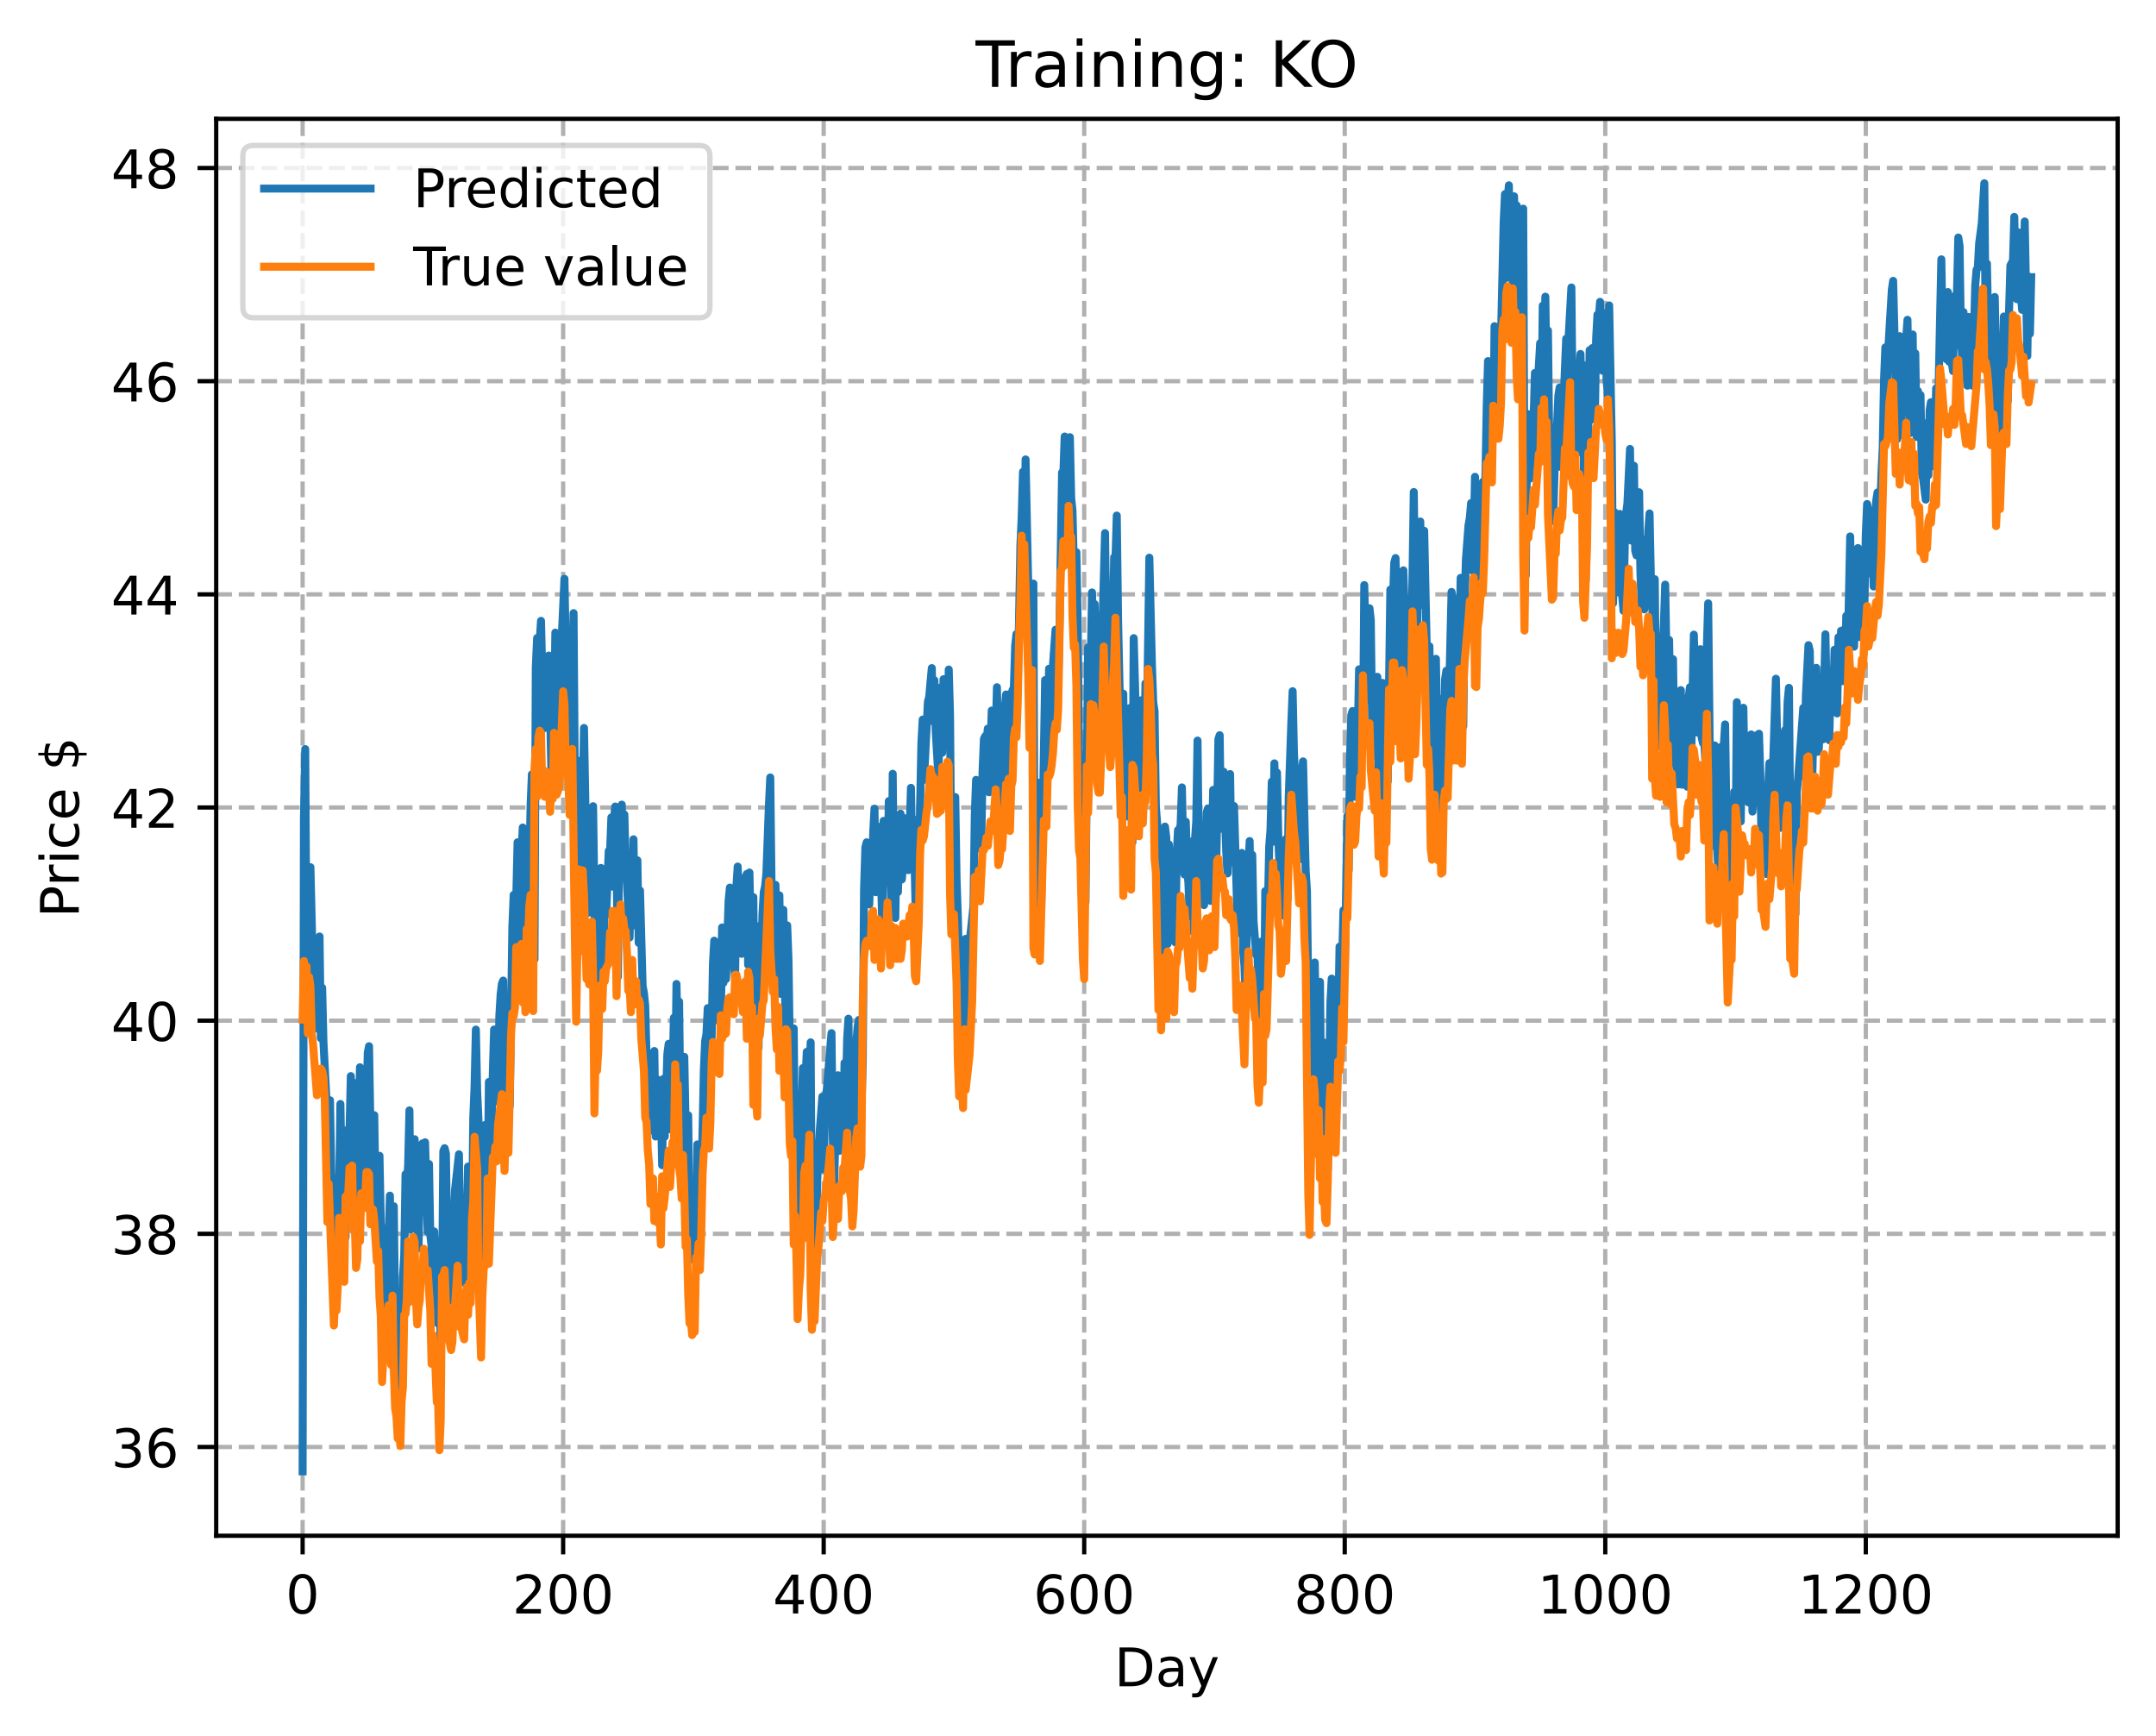 <?xml version="1.0" encoding="utf-8" standalone="no"?>
<!DOCTYPE svg PUBLIC "-//W3C//DTD SVG 1.1//EN"
  "http://www.w3.org/Graphics/SVG/1.1/DTD/svg11.dtd">
<!-- Created with matplotlib (https://matplotlib.org/) -->
<svg height="325.986pt" version="1.1" viewBox="0 0 404.923 325.986" width="404.923pt" xmlns="http://www.w3.org/2000/svg" xmlns:xlink="http://www.w3.org/1999/xlink">
 <defs>
  <style type="text/css">
*{stroke-linecap:butt;stroke-linejoin:round;}
  </style>
 </defs>
 <g id="figure_1">
  <g id="patch_1">
   <path d="M 0 325.986 
L 404.923 325.986 
L 404.923 0 
L 0 0 
z
" style="fill:#ffffff;"/>
  </g>
  <g id="axes_1">
   <g id="patch_2">
    <path d="M 40.603 288.43 
L 397.723 288.43 
L 397.723 22.318 
L 40.603 22.318 
z
" style="fill:#ffffff;"/>
   </g>
   <g id="matplotlib.axis_1">
    <g id="xtick_1">
     <g id="line2d_1">
      <path clip-path="url(#ped90828a2f)" d="M 56.836 288.43 
L 56.836 22.318 
" style="fill:none;stroke:#b0b0b0;stroke-dasharray:2.96,1.28;stroke-dashoffset:0;stroke-width:0.8;"/>
     </g>
     <g id="line2d_2">
      <defs>
       <path d="M 0 0 
L 0 3.5 
" id="m17f4205fe4" style="stroke:#000000;stroke-width:0.8;"/>
      </defs>
      <g>
       <use style="stroke:#000000;stroke-width:0.8;" x="56.836" xlink:href="#m17f4205fe4" y="288.43"/>
      </g>
     </g>
     <g id="text_1">
      <!-- 0 -->
      <defs>
       <path d="M 31.781 66.406 
Q 24.172 66.406 20.328 58.906 
Q 16.5 51.422 16.5 36.375 
Q 16.5 21.391 20.328 13.891 
Q 24.172 6.391 31.781 6.391 
Q 39.453 6.391 43.281 13.891 
Q 47.125 21.391 47.125 36.375 
Q 47.125 51.422 43.281 58.906 
Q 39.453 66.406 31.781 66.406 
z
M 31.781 74.219 
Q 44.047 74.219 50.516 64.516 
Q 56.984 54.828 56.984 36.375 
Q 56.984 17.969 50.516 8.266 
Q 44.047 -1.422 31.781 -1.422 
Q 19.531 -1.422 13.062 8.266 
Q 6.594 17.969 6.594 36.375 
Q 6.594 54.828 13.062 64.516 
Q 19.531 74.219 31.781 74.219 
z
" id="DejaVuSans-48"/>
      </defs>
      <g transform="translate(53.655 303.029)scale(0.1 -0.1)">
       <use xlink:href="#DejaVuSans-48"/>
      </g>
     </g>
    </g>
    <g id="xtick_2">
     <g id="line2d_3">
      <path clip-path="url(#ped90828a2f)" d="M 105.766 288.43 
L 105.766 22.318 
" style="fill:none;stroke:#b0b0b0;stroke-dasharray:2.96,1.28;stroke-dashoffset:0;stroke-width:0.8;"/>
     </g>
     <g id="line2d_4">
      <g>
       <use style="stroke:#000000;stroke-width:0.8;" x="105.766" xlink:href="#m17f4205fe4" y="288.43"/>
      </g>
     </g>
     <g id="text_2">
      <!-- 200 -->
      <defs>
       <path d="M 19.188 8.297 
L 53.609 8.297 
L 53.609 0 
L 7.328 0 
L 7.328 8.297 
Q 12.938 14.109 22.625 23.891 
Q 32.328 33.688 34.812 36.531 
Q 39.547 41.844 41.422 45.531 
Q 43.312 49.219 43.312 52.781 
Q 43.312 58.594 39.234 62.25 
Q 35.156 65.922 28.609 65.922 
Q 23.969 65.922 18.812 64.312 
Q 13.672 62.703 7.812 59.422 
L 7.812 69.391 
Q 13.766 71.781 18.938 73 
Q 24.125 74.219 28.422 74.219 
Q 39.75 74.219 46.484 68.547 
Q 53.219 62.891 53.219 53.422 
Q 53.219 48.922 51.531 44.891 
Q 49.859 40.875 45.406 35.406 
Q 44.188 33.984 37.641 27.219 
Q 31.109 20.453 19.188 8.297 
z
" id="DejaVuSans-50"/>
      </defs>
      <g transform="translate(96.223 303.029)scale(0.1 -0.1)">
       <use xlink:href="#DejaVuSans-50"/>
       <use x="63.623" xlink:href="#DejaVuSans-48"/>
       <use x="127.246" xlink:href="#DejaVuSans-48"/>
      </g>
     </g>
    </g>
    <g id="xtick_3">
     <g id="line2d_5">
      <path clip-path="url(#ped90828a2f)" d="M 154.697 288.43 
L 154.697 22.318 
" style="fill:none;stroke:#b0b0b0;stroke-dasharray:2.96,1.28;stroke-dashoffset:0;stroke-width:0.8;"/>
     </g>
     <g id="line2d_6">
      <g>
       <use style="stroke:#000000;stroke-width:0.8;" x="154.697" xlink:href="#m17f4205fe4" y="288.43"/>
      </g>
     </g>
     <g id="text_3">
      <!-- 400 -->
      <defs>
       <path d="M 37.797 64.312 
L 12.891 25.391 
L 37.797 25.391 
z
M 35.203 72.906 
L 47.609 72.906 
L 47.609 25.391 
L 58.016 25.391 
L 58.016 17.188 
L 47.609 17.188 
L 47.609 0 
L 37.797 0 
L 37.797 17.188 
L 4.891 17.188 
L 4.891 26.703 
z
" id="DejaVuSans-52"/>
      </defs>
      <g transform="translate(145.153 303.029)scale(0.1 -0.1)">
       <use xlink:href="#DejaVuSans-52"/>
       <use x="63.623" xlink:href="#DejaVuSans-48"/>
       <use x="127.246" xlink:href="#DejaVuSans-48"/>
      </g>
     </g>
    </g>
    <g id="xtick_4">
     <g id="line2d_7">
      <path clip-path="url(#ped90828a2f)" d="M 203.628 288.43 
L 203.628 22.318 
" style="fill:none;stroke:#b0b0b0;stroke-dasharray:2.96,1.28;stroke-dashoffset:0;stroke-width:0.8;"/>
     </g>
     <g id="line2d_8">
      <g>
       <use style="stroke:#000000;stroke-width:0.8;" x="203.628" xlink:href="#m17f4205fe4" y="288.43"/>
      </g>
     </g>
     <g id="text_4">
      <!-- 600 -->
      <defs>
       <path d="M 33.016 40.375 
Q 26.375 40.375 22.484 35.828 
Q 18.609 31.297 18.609 23.391 
Q 18.609 15.531 22.484 10.953 
Q 26.375 6.391 33.016 6.391 
Q 39.656 6.391 43.531 10.953 
Q 47.406 15.531 47.406 23.391 
Q 47.406 31.297 43.531 35.828 
Q 39.656 40.375 33.016 40.375 
z
M 52.594 71.297 
L 52.594 62.312 
Q 48.875 64.062 45.094 64.984 
Q 41.312 65.922 37.594 65.922 
Q 27.828 65.922 22.672 59.328 
Q 17.531 52.734 16.797 39.406 
Q 19.672 43.656 24.016 45.922 
Q 28.375 48.188 33.594 48.188 
Q 44.578 48.188 50.953 41.516 
Q 57.328 34.859 57.328 23.391 
Q 57.328 12.156 50.688 5.359 
Q 44.047 -1.422 33.016 -1.422 
Q 20.359 -1.422 13.672 8.266 
Q 6.984 17.969 6.984 36.375 
Q 6.984 53.656 15.188 63.938 
Q 23.391 74.219 37.203 74.219 
Q 40.922 74.219 44.703 73.484 
Q 48.484 72.75 52.594 71.297 
z
" id="DejaVuSans-54"/>
      </defs>
      <g transform="translate(194.084 303.029)scale(0.1 -0.1)">
       <use xlink:href="#DejaVuSans-54"/>
       <use x="63.623" xlink:href="#DejaVuSans-48"/>
       <use x="127.246" xlink:href="#DejaVuSans-48"/>
      </g>
     </g>
    </g>
    <g id="xtick_5">
     <g id="line2d_9">
      <path clip-path="url(#ped90828a2f)" d="M 252.558 288.43 
L 252.558 22.318 
" style="fill:none;stroke:#b0b0b0;stroke-dasharray:2.96,1.28;stroke-dashoffset:0;stroke-width:0.8;"/>
     </g>
     <g id="line2d_10">
      <g>
       <use style="stroke:#000000;stroke-width:0.8;" x="252.558" xlink:href="#m17f4205fe4" y="288.43"/>
      </g>
     </g>
     <g id="text_5">
      <!-- 800 -->
      <defs>
       <path d="M 31.781 34.625 
Q 24.75 34.625 20.719 30.859 
Q 16.703 27.094 16.703 20.516 
Q 16.703 13.922 20.719 10.156 
Q 24.75 6.391 31.781 6.391 
Q 38.812 6.391 42.859 10.172 
Q 46.922 13.969 46.922 20.516 
Q 46.922 27.094 42.891 30.859 
Q 38.875 34.625 31.781 34.625 
z
M 21.922 38.812 
Q 15.578 40.375 12.031 44.719 
Q 8.5 49.078 8.5 55.328 
Q 8.5 64.062 14.719 69.141 
Q 20.953 74.219 31.781 74.219 
Q 42.672 74.219 48.875 69.141 
Q 55.078 64.062 55.078 55.328 
Q 55.078 49.078 51.531 44.719 
Q 48 40.375 41.703 38.812 
Q 48.828 37.156 52.797 32.312 
Q 56.781 27.484 56.781 20.516 
Q 56.781 9.906 50.312 4.234 
Q 43.844 -1.422 31.781 -1.422 
Q 19.734 -1.422 13.25 4.234 
Q 6.781 9.906 6.781 20.516 
Q 6.781 27.484 10.781 32.312 
Q 14.797 37.156 21.922 38.812 
z
M 18.312 54.391 
Q 18.312 48.734 21.844 45.562 
Q 25.391 42.391 31.781 42.391 
Q 38.141 42.391 41.719 45.562 
Q 45.312 48.734 45.312 54.391 
Q 45.312 60.062 41.719 63.234 
Q 38.141 66.406 31.781 66.406 
Q 25.391 66.406 21.844 63.234 
Q 18.312 60.062 18.312 54.391 
z
" id="DejaVuSans-56"/>
      </defs>
      <g transform="translate(243.015 303.029)scale(0.1 -0.1)">
       <use xlink:href="#DejaVuSans-56"/>
       <use x="63.623" xlink:href="#DejaVuSans-48"/>
       <use x="127.246" xlink:href="#DejaVuSans-48"/>
      </g>
     </g>
    </g>
    <g id="xtick_6">
     <g id="line2d_11">
      <path clip-path="url(#ped90828a2f)" d="M 301.489 288.43 
L 301.489 22.318 
" style="fill:none;stroke:#b0b0b0;stroke-dasharray:2.96,1.28;stroke-dashoffset:0;stroke-width:0.8;"/>
     </g>
     <g id="line2d_12">
      <g>
       <use style="stroke:#000000;stroke-width:0.8;" x="301.489" xlink:href="#m17f4205fe4" y="288.43"/>
      </g>
     </g>
     <g id="text_6">
      <!-- 1000 -->
      <defs>
       <path d="M 12.406 8.297 
L 28.516 8.297 
L 28.516 63.922 
L 10.984 60.406 
L 10.984 69.391 
L 28.422 72.906 
L 38.281 72.906 
L 38.281 8.297 
L 54.391 8.297 
L 54.391 0 
L 12.406 0 
z
" id="DejaVuSans-49"/>
      </defs>
      <g transform="translate(288.764 303.029)scale(0.1 -0.1)">
       <use xlink:href="#DejaVuSans-49"/>
       <use x="63.623" xlink:href="#DejaVuSans-48"/>
       <use x="127.246" xlink:href="#DejaVuSans-48"/>
       <use x="190.869" xlink:href="#DejaVuSans-48"/>
      </g>
     </g>
    </g>
    <g id="xtick_7">
     <g id="line2d_13">
      <path clip-path="url(#ped90828a2f)" d="M 350.419 288.43 
L 350.419 22.318 
" style="fill:none;stroke:#b0b0b0;stroke-dasharray:2.96,1.28;stroke-dashoffset:0;stroke-width:0.8;"/>
     </g>
     <g id="line2d_14">
      <g>
       <use style="stroke:#000000;stroke-width:0.8;" x="350.419" xlink:href="#m17f4205fe4" y="288.43"/>
      </g>
     </g>
     <g id="text_7">
      <!-- 1200 -->
      <g transform="translate(337.694 303.029)scale(0.1 -0.1)">
       <use xlink:href="#DejaVuSans-49"/>
       <use x="63.623" xlink:href="#DejaVuSans-50"/>
       <use x="127.246" xlink:href="#DejaVuSans-48"/>
       <use x="190.869" xlink:href="#DejaVuSans-48"/>
      </g>
     </g>
    </g>
    <g id="text_8">
     <!-- Day -->
     <defs>
      <path d="M 19.672 64.797 
L 19.672 8.109 
L 31.594 8.109 
Q 46.688 8.109 53.688 14.938 
Q 60.688 21.781 60.688 36.531 
Q 60.688 51.172 53.688 57.984 
Q 46.688 64.797 31.594 64.797 
z
M 9.812 72.906 
L 30.078 72.906 
Q 51.266 72.906 61.172 64.094 
Q 71.094 55.281 71.094 36.531 
Q 71.094 17.672 61.125 8.828 
Q 51.172 0 30.078 0 
L 9.812 0 
z
" id="DejaVuSans-68"/>
      <path d="M 34.281 27.484 
Q 23.391 27.484 19.188 25 
Q 14.984 22.516 14.984 16.5 
Q 14.984 11.719 18.141 8.906 
Q 21.297 6.109 26.703 6.109 
Q 34.188 6.109 38.703 11.406 
Q 43.219 16.703 43.219 25.484 
L 43.219 27.484 
z
M 52.203 31.203 
L 52.203 0 
L 43.219 0 
L 43.219 8.297 
Q 40.141 3.328 35.547 0.953 
Q 30.953 -1.422 24.312 -1.422 
Q 15.922 -1.422 10.953 3.297 
Q 6 8.016 6 15.922 
Q 6 25.141 12.172 29.828 
Q 18.359 34.516 30.609 34.516 
L 43.219 34.516 
L 43.219 35.406 
Q 43.219 41.609 39.141 45 
Q 35.062 48.391 27.688 48.391 
Q 23 48.391 18.547 47.266 
Q 14.109 46.141 10.016 43.891 
L 10.016 52.203 
Q 14.938 54.109 19.578 55.047 
Q 24.219 56 28.609 56 
Q 40.484 56 46.344 49.844 
Q 52.203 43.703 52.203 31.203 
z
" id="DejaVuSans-97"/>
      <path d="M 32.172 -5.078 
Q 28.375 -14.844 24.75 -17.812 
Q 21.141 -20.797 15.094 -20.797 
L 7.906 -20.797 
L 7.906 -13.281 
L 13.188 -13.281 
Q 16.891 -13.281 18.938 -11.516 
Q 21 -9.766 23.484 -3.219 
L 25.094 0.875 
L 2.984 54.688 
L 12.5 54.688 
L 29.594 11.922 
L 46.688 54.688 
L 56.203 54.688 
z
" id="DejaVuSans-121"/>
     </defs>
     <g transform="translate(209.29 316.707)scale(0.1 -0.1)">
      <use xlink:href="#DejaVuSans-68"/>
      <use x="77.002" xlink:href="#DejaVuSans-97"/>
      <use x="138.281" xlink:href="#DejaVuSans-121"/>
     </g>
    </g>
   </g>
   <g id="matplotlib.axis_2">
    <g id="ytick_1">
     <g id="line2d_15">
      <path clip-path="url(#ped90828a2f)" d="M 40.603 271.764 
L 397.723 271.764 
" style="fill:none;stroke:#b0b0b0;stroke-dasharray:2.96,1.28;stroke-dashoffset:0;stroke-width:0.8;"/>
     </g>
     <g id="line2d_16">
      <defs>
       <path d="M 0 0 
L -3.5 0 
" id="m6d8b0ea05d" style="stroke:#000000;stroke-width:0.8;"/>
      </defs>
      <g>
       <use style="stroke:#000000;stroke-width:0.8;" x="40.603" xlink:href="#m6d8b0ea05d" y="271.764"/>
      </g>
     </g>
     <g id="text_9">
      <!-- 36 -->
      <defs>
       <path d="M 40.578 39.312 
Q 47.656 37.797 51.625 33 
Q 55.609 28.219 55.609 21.188 
Q 55.609 10.406 48.188 4.484 
Q 40.766 -1.422 27.094 -1.422 
Q 22.516 -1.422 17.656 -0.516 
Q 12.797 0.391 7.625 2.203 
L 7.625 11.719 
Q 11.719 9.328 16.594 8.109 
Q 21.484 6.891 26.812 6.891 
Q 36.078 6.891 40.938 10.547 
Q 45.797 14.203 45.797 21.188 
Q 45.797 27.641 41.281 31.266 
Q 36.766 34.906 28.719 34.906 
L 20.219 34.906 
L 20.219 43.016 
L 29.109 43.016 
Q 36.375 43.016 40.234 45.922 
Q 44.094 48.828 44.094 54.297 
Q 44.094 59.906 40.109 62.906 
Q 36.141 65.922 28.719 65.922 
Q 24.656 65.922 20.016 65.031 
Q 15.375 64.156 9.812 62.312 
L 9.812 71.094 
Q 15.438 72.656 20.344 73.438 
Q 25.25 74.219 29.594 74.219 
Q 40.828 74.219 47.359 69.109 
Q 53.906 64.016 53.906 55.328 
Q 53.906 49.266 50.438 45.094 
Q 46.969 40.922 40.578 39.312 
z
" id="DejaVuSans-51"/>
      </defs>
      <g transform="translate(20.878 275.563)scale(0.1 -0.1)">
       <use xlink:href="#DejaVuSans-51"/>
       <use x="63.623" xlink:href="#DejaVuSans-54"/>
      </g>
     </g>
    </g>
    <g id="ytick_2">
     <g id="line2d_17">
      <path clip-path="url(#ped90828a2f)" d="M 40.603 231.729 
L 397.723 231.729 
" style="fill:none;stroke:#b0b0b0;stroke-dasharray:2.96,1.28;stroke-dashoffset:0;stroke-width:0.8;"/>
     </g>
     <g id="line2d_18">
      <g>
       <use style="stroke:#000000;stroke-width:0.8;" x="40.603" xlink:href="#m6d8b0ea05d" y="231.729"/>
      </g>
     </g>
     <g id="text_10">
      <!-- 38 -->
      <g transform="translate(20.878 235.528)scale(0.1 -0.1)">
       <use xlink:href="#DejaVuSans-51"/>
       <use x="63.623" xlink:href="#DejaVuSans-56"/>
      </g>
     </g>
    </g>
    <g id="ytick_3">
     <g id="line2d_19">
      <path clip-path="url(#ped90828a2f)" d="M 40.603 191.694 
L 397.723 191.694 
" style="fill:none;stroke:#b0b0b0;stroke-dasharray:2.96,1.28;stroke-dashoffset:0;stroke-width:0.8;"/>
     </g>
     <g id="line2d_20">
      <g>
       <use style="stroke:#000000;stroke-width:0.8;" x="40.603" xlink:href="#m6d8b0ea05d" y="191.694"/>
      </g>
     </g>
     <g id="text_11">
      <!-- 40 -->
      <g transform="translate(20.878 195.494)scale(0.1 -0.1)">
       <use xlink:href="#DejaVuSans-52"/>
       <use x="63.623" xlink:href="#DejaVuSans-48"/>
      </g>
     </g>
    </g>
    <g id="ytick_4">
     <g id="line2d_21">
      <path clip-path="url(#ped90828a2f)" d="M 40.603 151.66 
L 397.723 151.66 
" style="fill:none;stroke:#b0b0b0;stroke-dasharray:2.96,1.28;stroke-dashoffset:0;stroke-width:0.8;"/>
     </g>
     <g id="line2d_22">
      <g>
       <use style="stroke:#000000;stroke-width:0.8;" x="40.603" xlink:href="#m6d8b0ea05d" y="151.66"/>
      </g>
     </g>
     <g id="text_12">
      <!-- 42 -->
      <g transform="translate(20.878 155.459)scale(0.1 -0.1)">
       <use xlink:href="#DejaVuSans-52"/>
       <use x="63.623" xlink:href="#DejaVuSans-50"/>
      </g>
     </g>
    </g>
    <g id="ytick_5">
     <g id="line2d_23">
      <path clip-path="url(#ped90828a2f)" d="M 40.603 111.625 
L 397.723 111.625 
" style="fill:none;stroke:#b0b0b0;stroke-dasharray:2.96,1.28;stroke-dashoffset:0;stroke-width:0.8;"/>
     </g>
     <g id="line2d_24">
      <g>
       <use style="stroke:#000000;stroke-width:0.8;" x="40.603" xlink:href="#m6d8b0ea05d" y="111.625"/>
      </g>
     </g>
     <g id="text_13">
      <!-- 44 -->
      <g transform="translate(20.878 115.424)scale(0.1 -0.1)">
       <use xlink:href="#DejaVuSans-52"/>
       <use x="63.623" xlink:href="#DejaVuSans-52"/>
      </g>
     </g>
    </g>
    <g id="ytick_6">
     <g id="line2d_25">
      <path clip-path="url(#ped90828a2f)" d="M 40.603 71.59 
L 397.723 71.59 
" style="fill:none;stroke:#b0b0b0;stroke-dasharray:2.96,1.28;stroke-dashoffset:0;stroke-width:0.8;"/>
     </g>
     <g id="line2d_26">
      <g>
       <use style="stroke:#000000;stroke-width:0.8;" x="40.603" xlink:href="#m6d8b0ea05d" y="71.59"/>
      </g>
     </g>
     <g id="text_14">
      <!-- 46 -->
      <g transform="translate(20.878 75.389)scale(0.1 -0.1)">
       <use xlink:href="#DejaVuSans-52"/>
       <use x="63.623" xlink:href="#DejaVuSans-54"/>
      </g>
     </g>
    </g>
    <g id="ytick_7">
     <g id="line2d_27">
      <path clip-path="url(#ped90828a2f)" d="M 40.603 31.555 
L 397.723 31.555 
" style="fill:none;stroke:#b0b0b0;stroke-dasharray:2.96,1.28;stroke-dashoffset:0;stroke-width:0.8;"/>
     </g>
     <g id="line2d_28">
      <g>
       <use style="stroke:#000000;stroke-width:0.8;" x="40.603" xlink:href="#m6d8b0ea05d" y="31.555"/>
      </g>
     </g>
     <g id="text_15">
      <!-- 48 -->
      <g transform="translate(20.878 35.354)scale(0.1 -0.1)">
       <use xlink:href="#DejaVuSans-52"/>
       <use x="63.623" xlink:href="#DejaVuSans-56"/>
      </g>
     </g>
    </g>
    <g id="text_16">
     <!-- Price $ -->
     <defs>
      <path d="M 19.672 64.797 
L 19.672 37.406 
L 32.078 37.406 
Q 38.969 37.406 42.719 40.969 
Q 46.484 44.531 46.484 51.125 
Q 46.484 57.672 42.719 61.234 
Q 38.969 64.797 32.078 64.797 
z
M 9.812 72.906 
L 32.078 72.906 
Q 44.344 72.906 50.609 67.359 
Q 56.891 61.812 56.891 51.125 
Q 56.891 40.328 50.609 34.812 
Q 44.344 29.297 32.078 29.297 
L 19.672 29.297 
L 19.672 0 
L 9.812 0 
z
" id="DejaVuSans-80"/>
      <path d="M 41.109 46.297 
Q 39.594 47.172 37.812 47.578 
Q 36.031 48 33.891 48 
Q 26.266 48 22.188 43.047 
Q 18.109 38.094 18.109 28.812 
L 18.109 0 
L 9.078 0 
L 9.078 54.688 
L 18.109 54.688 
L 18.109 46.188 
Q 20.953 51.172 25.484 53.578 
Q 30.031 56 36.531 56 
Q 37.453 56 38.578 55.875 
Q 39.703 55.766 41.062 55.516 
z
" id="DejaVuSans-114"/>
      <path d="M 9.422 54.688 
L 18.406 54.688 
L 18.406 0 
L 9.422 0 
z
M 9.422 75.984 
L 18.406 75.984 
L 18.406 64.594 
L 9.422 64.594 
z
" id="DejaVuSans-105"/>
      <path d="M 48.781 52.594 
L 48.781 44.188 
Q 44.969 46.297 41.141 47.344 
Q 37.312 48.391 33.406 48.391 
Q 24.656 48.391 19.812 42.844 
Q 14.984 37.312 14.984 27.297 
Q 14.984 17.281 19.812 11.734 
Q 24.656 6.203 33.406 6.203 
Q 37.312 6.203 41.141 7.25 
Q 44.969 8.297 48.781 10.406 
L 48.781 2.094 
Q 45.016 0.344 40.984 -0.531 
Q 36.969 -1.422 32.422 -1.422 
Q 20.062 -1.422 12.781 6.344 
Q 5.516 14.109 5.516 27.297 
Q 5.516 40.672 12.859 48.328 
Q 20.219 56 33.016 56 
Q 37.156 56 41.109 55.141 
Q 45.062 54.297 48.781 52.594 
z
" id="DejaVuSans-99"/>
      <path d="M 56.203 29.594 
L 56.203 25.203 
L 14.891 25.203 
Q 15.484 15.922 20.484 11.062 
Q 25.484 6.203 34.422 6.203 
Q 39.594 6.203 44.453 7.469 
Q 49.312 8.734 54.109 11.281 
L 54.109 2.781 
Q 49.266 0.734 44.188 -0.344 
Q 39.109 -1.422 33.891 -1.422 
Q 20.797 -1.422 13.156 6.188 
Q 5.516 13.812 5.516 26.812 
Q 5.516 40.234 12.766 48.109 
Q 20.016 56 32.328 56 
Q 43.359 56 49.781 48.891 
Q 56.203 41.797 56.203 29.594 
z
M 47.219 32.234 
Q 47.125 39.594 43.094 43.984 
Q 39.062 48.391 32.422 48.391 
Q 24.906 48.391 20.391 44.141 
Q 15.875 39.891 15.188 32.172 
z
" id="DejaVuSans-101"/>
      <path id="DejaVuSans-32"/>
      <path d="M 33.797 -14.703 
L 28.906 -14.703 
L 28.859 0 
Q 23.734 0.094 18.609 1.188 
Q 13.484 2.297 8.297 4.5 
L 8.297 13.281 
Q 13.281 10.156 18.375 8.562 
Q 23.484 6.984 28.906 6.938 
L 28.906 29.203 
Q 18.109 30.953 13.203 35.156 
Q 8.297 39.359 8.297 46.688 
Q 8.297 54.641 13.625 59.219 
Q 18.953 63.812 28.906 64.5 
L 28.906 75.984 
L 33.797 75.984 
L 33.797 64.656 
Q 38.328 64.453 42.578 63.688 
Q 46.828 62.938 50.875 61.625 
L 50.875 53.078 
Q 46.828 55.125 42.547 56.25 
Q 38.281 57.375 33.797 57.562 
L 33.797 36.719 
Q 44.875 35.016 50.094 30.609 
Q 55.328 26.219 55.328 18.609 
Q 55.328 10.359 49.781 5.594 
Q 44.234 0.828 33.797 0.094 
z
M 28.906 37.594 
L 28.906 57.625 
Q 23.25 56.984 20.266 54.391 
Q 17.281 51.812 17.281 47.516 
Q 17.281 43.312 20.031 40.969 
Q 22.797 38.625 28.906 37.594 
z
M 33.797 28.219 
L 33.797 7.078 
Q 39.984 7.906 43.141 10.594 
Q 46.297 13.281 46.297 17.672 
Q 46.297 21.969 43.281 24.5 
Q 40.281 27.047 33.797 28.219 
z
" id="DejaVuSans-36"/>
     </defs>
     <g transform="translate(14.798 172.342)rotate(-90)scale(0.1 -0.1)">
      <use xlink:href="#DejaVuSans-80"/>
      <use x="58.553" xlink:href="#DejaVuSans-114"/>
      <use x="99.666" xlink:href="#DejaVuSans-105"/>
      <use x="127.449" xlink:href="#DejaVuSans-99"/>
      <use x="182.43" xlink:href="#DejaVuSans-101"/>
      <use x="243.953" xlink:href="#DejaVuSans-32"/>
      <use x="275.74" xlink:href="#DejaVuSans-36"/>
     </g>
    </g>
   </g>
   <g id="line2d_29">
    <path clip-path="url(#ped90828a2f)" d="M 56.836 276.334 
L 57.081 153.858 
L 57.325 140.685 
L 57.57 181.626 
L 57.814 163.335 
L 58.059 190.758 
L 58.304 162.87 
L 58.793 183.326 
L 59.282 191.223 
L 59.527 193.172 
L 59.772 192.575 
L 60.016 175.886 
L 60.261 194.982 
L 60.506 185.522 
L 60.75 195.765 
L 61.24 205.118 
L 61.484 211.024 
L 61.729 221.662 
L 61.974 206.645 
L 62.218 220.443 
L 62.463 224.166 
L 62.708 236.407 
L 62.952 240.515 
L 63.197 225.853 
L 63.441 233.193 
L 63.686 224.337 
L 63.931 207.342 
L 64.42 234.349 
L 64.665 224.39 
L 64.909 232.325 
L 65.154 212.25 
L 65.399 222.769 
L 65.888 202.105 
L 66.133 215.582 
L 66.377 203.318 
L 66.622 225.549 
L 66.867 213.277 
L 67.111 229.263 
L 67.356 218.742 
L 67.601 200.45 
L 67.845 223.106 
L 68.09 209.286 
L 68.335 212.948 
L 68.579 219.473 
L 69.069 197.695 
L 69.313 196.494 
L 69.802 225.32 
L 70.047 213.979 
L 70.292 209.446 
L 70.536 225.542 
L 70.781 229.947 
L 71.026 230.767 
L 71.27 217.071 
L 72.004 253.994 
L 72.494 230.67 
L 72.738 241.262 
L 73.228 224.556 
L 73.472 240.34 
L 73.717 247.252 
L 73.962 226.556 
L 74.206 247.3 
L 74.696 262.2 
L 74.94 264.224 
L 75.185 250.156 
L 75.429 258.731 
L 75.674 239.826 
L 75.919 235.758 
L 76.163 220.543 
L 76.408 222.934 
L 76.653 218.795 
L 76.897 208.544 
L 77.142 230.892 
L 77.387 220.435 
L 77.631 221.286 
L 77.876 213.962 
L 78.121 225.247 
L 78.61 234.443 
L 78.855 221.124 
L 79.099 220.114 
L 79.344 214.754 
L 79.589 225.442 
L 79.833 214.541 
L 80.323 231.34 
L 80.567 218.609 
L 80.812 231.858 
L 81.056 234.092 
L 81.301 242.252 
L 81.546 231.272 
L 81.79 236.409 
L 82.28 248.59 
L 82.524 239.326 
L 82.769 253.334 
L 83.014 243.183 
L 83.258 216.213 
L 83.503 215.645 
L 83.748 216.675 
L 83.992 233.397 
L 84.237 241.131 
L 84.482 241.166 
L 84.726 241.988 
L 84.971 245.4 
L 85.216 230.459 
L 85.46 223.48 
L 86.194 216.788 
L 86.439 236.476 
L 86.684 229.329 
L 86.928 236.248 
L 87.417 241.106 
L 87.907 219.094 
L 88.151 233.277 
L 88.396 219.493 
L 88.641 230.887 
L 88.885 209.925 
L 89.13 204.082 
L 89.375 193.368 
L 89.619 205.025 
L 89.864 210.426 
L 90.109 231.415 
L 90.353 232.847 
L 90.598 239.541 
L 91.087 211.288 
L 91.332 212.866 
L 91.577 226.85 
L 91.821 203.198 
L 92.066 222.098 
L 92.555 201.578 
L 92.8 193.355 
L 93.044 206.83 
L 93.289 195.663 
L 93.534 206.226 
L 93.778 190.821 
L 94.023 186.743 
L 94.268 184.73 
L 94.512 184.166 
L 94.757 201.974 
L 95.002 210.172 
L 95.246 191.895 
L 95.491 204.348 
L 95.736 207.73 
L 96.225 174.16 
L 96.47 168.073 
L 96.714 179.191 
L 97.204 158.192 
L 97.448 176.386 
L 97.693 165.076 
L 98.182 155.42 
L 98.427 173.862 
L 98.672 162.712 
L 98.916 178.767 
L 99.161 158.445 
L 99.405 165.315 
L 99.65 151.207 
L 99.895 145.426 
L 100.384 180.162 
L 100.629 125.331 
L 100.873 119.836 
L 101.118 134.111 
L 101.363 120.37 
L 101.607 116.606 
L 102.097 136.832 
L 102.341 125.048 
L 102.586 136.177 
L 102.831 126.699 
L 103.075 123.127 
L 103.565 145.249 
L 103.809 128.778 
L 104.054 137.576 
L 104.299 118.816 
L 104.788 138.988 
L 105.277 124.578 
L 106.011 108.705 
L 106.5 134.59 
L 106.745 136.208 
L 106.99 135.074 
L 107.234 143.887 
L 107.724 115.156 
L 107.968 147.922 
L 108.458 175.831 
L 108.947 142.881 
L 109.192 164.397 
L 109.681 136.724 
L 110.17 163.441 
L 110.415 171.458 
L 110.66 162.934 
L 110.904 169.584 
L 111.149 155.972 
L 111.393 151.416 
L 111.638 169.006 
L 111.883 195.203 
L 112.127 173.633 
L 112.372 188.476 
L 112.617 167.672 
L 112.861 163.01 
L 113.106 176.74 
L 113.351 182.568 
L 113.595 163.368 
L 113.84 171.804 
L 114.329 159.809 
L 114.574 160.074 
L 114.819 153.529 
L 115.063 166.521 
L 115.308 153.723 
L 115.553 151.476 
L 115.797 160.727 
L 116.042 183.479 
L 116.287 158.58 
L 116.531 163.114 
L 116.776 151.117 
L 117.02 164.336 
L 117.265 152.977 
L 117.51 162.394 
L 117.754 165.941 
L 118.244 176.083 
L 118.488 163.184 
L 118.733 172.681 
L 118.978 157.635 
L 119.222 173.798 
L 119.467 165.726 
L 119.712 161.58 
L 119.956 177.079 
L 120.201 167.253 
L 120.69 185.144 
L 120.935 186.487 
L 121.18 188.861 
L 121.424 198.356 
L 121.914 201.333 
L 122.403 212.322 
L 122.892 197.394 
L 123.137 213.452 
L 123.381 210.125 
L 123.626 202.812 
L 123.871 213.479 
L 124.115 207.579 
L 124.36 218.844 
L 124.605 202.63 
L 124.849 213.488 
L 125.339 197.944 
L 125.583 196.041 
L 125.828 196.442 
L 126.073 212.145 
L 126.562 191.146 
L 126.807 203.885 
L 127.051 184.806 
L 127.296 195.913 
L 127.541 188.101 
L 127.785 207.631 
L 128.03 209.495 
L 128.275 213.688 
L 128.519 198.485 
L 129.008 223.904 
L 129.253 209.468 
L 129.498 230.673 
L 129.742 235.086 
L 129.987 225.439 
L 130.232 236.598 
L 130.476 225.267 
L 130.721 235.956 
L 130.966 214.939 
L 131.21 223.635 
L 131.455 215.602 
L 131.7 224.339 
L 132.189 201.071 
L 132.434 195.535 
L 132.678 194.199 
L 132.923 189.336 
L 133.168 189.828 
L 133.412 202.822 
L 133.657 194.783 
L 133.902 180.859 
L 134.146 176.675 
L 134.391 188.966 
L 134.636 191.594 
L 134.88 180.547 
L 135.125 189.51 
L 135.369 193.024 
L 135.614 174.195 
L 135.859 184.596 
L 136.103 174.58 
L 136.348 183.895 
L 136.837 169.21 
L 137.082 166.699 
L 137.327 167.219 
L 137.571 178.106 
L 138.061 183.568 
L 138.305 166.498 
L 138.55 162.749 
L 138.795 170.911 
L 139.284 179.143 
L 139.529 166.842 
L 139.773 178.612 
L 140.018 164.706 
L 140.263 164.136 
L 140.507 181.207 
L 140.752 163.873 
L 141.241 185.92 
L 141.486 168.489 
L 141.73 191.147 
L 142.22 181.267 
L 142.464 196.755 
L 142.709 173.878 
L 142.954 183.037 
L 143.198 171.76 
L 143.443 167.544 
L 143.688 166.51 
L 143.932 164.074 
L 144.422 151.038 
L 144.666 146.018 
L 144.911 166.89 
L 145.4 178.535 
L 145.645 166.187 
L 146.134 185.69 
L 146.379 168.156 
L 146.624 186.667 
L 147.113 170.874 
L 147.602 194.706 
L 147.847 173.803 
L 148.091 180.373 
L 148.336 196.737 
L 148.581 203.364 
L 148.825 206.453 
L 149.07 193.155 
L 149.315 218.898 
L 149.559 205.673 
L 150.049 235.512 
L 150.538 211.678 
L 150.783 200.598 
L 151.027 220.156 
L 151.272 203.56 
L 151.517 197.55 
L 151.761 208.896 
L 152.251 195.764 
L 152.495 236.337 
L 152.74 240.04 
L 152.984 226.652 
L 153.229 235.664 
L 153.474 221.929 
L 153.963 212.348 
L 154.452 205.966 
L 154.697 219.625 
L 154.942 208.714 
L 156.165 194.036 
L 156.41 213.693 
L 156.654 222.843 
L 157.144 202.68 
L 157.388 201.95 
L 157.633 216.143 
L 157.878 204.028 
L 158.367 214.337 
L 158.612 199.626 
L 158.856 206.441 
L 159.101 195.177 
L 159.345 191.323 
L 159.59 207.139 
L 159.835 213.426 
L 160.324 219.156 
L 160.813 196.253 
L 161.058 192.922 
L 161.303 191.558 
L 161.547 203.112 
L 161.792 208.358 
L 162.037 199.415 
L 162.281 166.91 
L 162.526 159.125 
L 162.771 158.195 
L 163.015 159.525 
L 163.26 169.864 
L 163.505 161.429 
L 163.749 166.738 
L 163.994 156.439 
L 164.239 151.88 
L 164.483 167.567 
L 164.728 155.173 
L 164.972 166.777 
L 165.217 155.468 
L 165.706 173.827 
L 165.951 154.173 
L 166.196 165.631 
L 166.44 156.413 
L 166.685 164.687 
L 166.93 150.451 
L 167.419 170.896 
L 167.664 145.324 
L 167.908 169.958 
L 168.153 172.412 
L 168.398 157.192 
L 168.642 167.539 
L 169.132 152.811 
L 169.376 165.172 
L 169.621 162.495 
L 169.866 153.666 
L 170.11 161.995 
L 170.355 155.858 
L 170.6 163.416 
L 171.089 147.968 
L 171.333 161.778 
L 171.578 153.894 
L 172.067 175.23 
L 172.312 175.676 
L 173.046 139.659 
L 173.291 135.146 
L 173.535 146.47 
L 174.269 131.822 
L 174.514 130.86 
L 175.003 125.474 
L 175.248 135.495 
L 175.493 127.764 
L 175.737 137.255 
L 176.227 145.573 
L 176.716 129.097 
L 176.96 141.38 
L 177.205 127.564 
L 177.45 139.34 
L 177.694 129.807 
L 177.939 140.295 
L 178.184 125.749 
L 178.428 134.193 
L 178.673 165.421 
L 178.918 166.033 
L 179.162 150.4 
L 179.407 149.696 
L 179.652 165.025 
L 179.896 172.254 
L 180.386 192.447 
L 180.875 180.801 
L 181.12 193.409 
L 181.364 176.329 
L 181.609 190.549 
L 182.098 177.073 
L 182.832 170.143 
L 183.077 153.131 
L 183.321 146.468 
L 183.566 156.962 
L 183.811 159.318 
L 184.055 146.788 
L 184.3 157.8 
L 184.545 144.709 
L 184.789 138.763 
L 185.034 138.261 
L 185.279 139.226 
L 185.523 136.847 
L 185.768 148.798 
L 186.257 133.451 
L 186.502 143.477 
L 186.747 148.188 
L 187.236 129.071 
L 187.725 153.75 
L 187.97 143.434 
L 188.215 139.026 
L 188.459 148.922 
L 188.704 133.203 
L 188.948 130.435 
L 189.193 130.56 
L 189.438 145.512 
L 189.682 130.332 
L 189.927 144.051 
L 190.172 129.603 
L 190.416 129.196 
L 190.661 121.269 
L 190.906 119.082 
L 191.15 129.092 
L 191.64 102.481 
L 191.884 97.133 
L 192.129 88.614 
L 192.374 102.927 
L 192.618 86.287 
L 193.352 121.29 
L 193.597 132.084 
L 193.842 117.098 
L 194.086 109.609 
L 194.331 176.1 
L 194.575 172.71 
L 194.82 150.116 
L 195.065 147.02 
L 195.309 166.369 
L 195.554 170.54 
L 196.288 127.723 
L 196.533 145.938 
L 196.777 140.506 
L 197.022 125.603 
L 197.267 135.698 
L 197.511 128.352 
L 198.245 118.275 
L 198.49 118.754 
L 198.735 128.438 
L 198.979 118.407 
L 199.469 88.74 
L 199.713 88.985 
L 199.958 81.985 
L 200.203 97.954 
L 200.447 87.684 
L 200.692 100.024 
L 200.936 82.106 
L 201.181 93.547 
L 201.426 95.864 
L 201.67 106.065 
L 201.915 111.585 
L 202.16 103.715 
L 202.404 117.003 
L 202.649 141.971 
L 203.138 148.157 
L 203.383 159.517 
L 203.872 169.449 
L 204.362 121.585 
L 204.606 139.804 
L 205.096 111.272 
L 205.34 122.08 
L 205.585 113.45 
L 205.83 125.027 
L 206.074 127.707 
L 206.319 137.04 
L 206.563 139.302 
L 206.808 124.319 
L 207.053 117.783 
L 207.542 100.126 
L 207.787 119.307 
L 208.031 127.777 
L 208.276 126.825 
L 208.521 133.239 
L 208.765 129.848 
L 209.255 104.644 
L 209.499 105.115 
L 209.744 96.831 
L 209.989 116.444 
L 210.478 138.583 
L 210.723 139.264 
L 210.967 130.273 
L 211.212 153.473 
L 211.457 139.139 
L 211.701 135.323 
L 211.946 133.272 
L 212.191 132.976 
L 212.435 150.564 
L 212.68 158.191 
L 212.924 119.851 
L 213.414 137.371 
L 213.658 141.317 
L 213.903 142.684 
L 214.148 149.16 
L 214.392 131.505 
L 214.637 142.347 
L 214.882 145.739 
L 215.126 128.363 
L 215.371 138.295 
L 215.86 104.736 
L 216.35 125.017 
L 216.594 131.927 
L 216.839 133.57 
L 217.084 151.465 
L 217.328 154.669 
L 217.818 173.823 
L 218.062 158.661 
L 218.307 179.556 
L 218.551 162.283 
L 218.796 155.241 
L 219.041 157.297 
L 219.285 177.293 
L 219.53 158.585 
L 219.775 164.809 
L 220.509 172.972 
L 220.753 177.006 
L 220.998 160.535 
L 221.243 155.901 
L 221.487 156.031 
L 221.732 154.89 
L 221.977 147.886 
L 222.221 159.505 
L 222.466 164.251 
L 222.711 154.321 
L 222.955 162.691 
L 223.2 165.879 
L 223.445 172.097 
L 223.689 170.474 
L 223.934 157.985 
L 224.179 175.116 
L 224.423 157.879 
L 224.668 154.313 
L 224.912 139.091 
L 225.157 161.367 
L 225.402 164.561 
L 225.646 162.573 
L 226.136 169.991 
L 226.38 163.203 
L 226.625 152.547 
L 226.87 151.83 
L 227.114 163.755 
L 227.359 169.201 
L 227.848 148.351 
L 228.338 168.216 
L 228.827 138.823 
L 229.072 138.079 
L 229.316 155.642 
L 229.561 155.151 
L 229.806 144.932 
L 230.295 159.97 
L 230.539 164.042 
L 230.784 148.464 
L 231.029 145.376 
L 231.273 161.926 
L 231.518 159.526 
L 231.763 151.387 
L 232.497 175.215 
L 232.741 166.043 
L 232.986 163.671 
L 233.231 160.192 
L 233.475 178.629 
L 233.72 181.37 
L 233.965 188.248 
L 234.209 169.416 
L 234.699 157.959 
L 234.943 173.67 
L 235.188 160.551 
L 235.433 172.932 
L 235.922 179.336 
L 236.167 178.733 
L 236.411 189.911 
L 236.656 192.202 
L 236.9 176.827 
L 237.39 193.83 
L 237.634 167.354 
L 237.879 182.269 
L 238.368 158.995 
L 238.613 155.871 
L 238.858 146.805 
L 239.102 158.08 
L 239.347 143.366 
L 239.592 155.822 
L 239.836 145.111 
L 240.081 157.42 
L 240.326 163.277 
L 240.57 164.827 
L 240.815 171.946 
L 241.06 160.705 
L 241.304 158.157 
L 241.549 157.542 
L 241.794 168.991 
L 242.038 149.664 
L 242.527 135.715 
L 242.772 129.817 
L 243.017 141.418 
L 243.995 161.417 
L 244.24 158.102 
L 244.485 145.013 
L 244.729 142.997 
L 245.219 163.463 
L 245.463 167.339 
L 245.708 186.755 
L 245.953 216.398 
L 246.197 213.661 
L 246.442 190.608 
L 246.687 181.535 
L 246.931 180.772 
L 247.421 208.146 
L 247.91 184.396 
L 248.155 210.607 
L 248.399 195.666 
L 248.644 210.457 
L 248.888 200.862 
L 249.133 216.681 
L 249.378 219.639 
L 249.867 188.219 
L 250.112 183.791 
L 250.356 203.658 
L 250.601 187.942 
L 250.846 205.68 
L 251.09 206.433 
L 251.58 177.799 
L 251.824 189.695 
L 252.314 170.971 
L 252.558 183.162 
L 253.048 153.279 
L 253.292 163.471 
L 253.537 142.579 
L 253.782 134.315 
L 254.026 133.537 
L 254.515 149.643 
L 254.76 141.346 
L 255.005 138.437 
L 255.249 125.707 
L 255.494 145.221 
L 255.739 128.539 
L 255.983 139.18 
L 256.228 109.887 
L 256.717 131.492 
L 256.962 129.287 
L 257.207 114.238 
L 257.451 116.464 
L 257.696 135.527 
L 257.941 140.429 
L 258.185 142.004 
L 258.43 140.984 
L 258.675 127.111 
L 258.919 144.345 
L 259.164 152.996 
L 259.653 128.253 
L 259.898 147.717 
L 260.143 156.318 
L 260.387 132.441 
L 260.632 146.745 
L 261.121 110.735 
L 261.366 129.303 
L 261.61 112.934 
L 261.855 105.694 
L 262.1 104.813 
L 262.589 130.775 
L 262.834 115.159 
L 263.323 132.196 
L 263.568 107.121 
L 264.057 122.335 
L 264.302 128.26 
L 264.546 114.63 
L 264.791 132.044 
L 265.036 124.782 
L 265.525 92.405 
L 266.014 128.417 
L 266.259 112.529 
L 266.748 97.947 
L 266.993 112.176 
L 267.237 113.643 
L 267.482 99.685 
L 267.971 122.462 
L 268.216 137.005 
L 268.461 121.375 
L 268.95 149.312 
L 269.195 147.605 
L 269.439 138.724 
L 269.684 123.734 
L 269.929 139.321 
L 270.173 131.177 
L 270.418 153.263 
L 270.663 134.113 
L 270.907 156.559 
L 271.397 127.594 
L 271.641 125.974 
L 271.886 138.783 
L 272.131 131.548 
L 272.62 111.169 
L 272.864 112.56 
L 273.109 132.685 
L 273.354 122.42 
L 273.598 129.952 
L 273.843 131.014 
L 274.332 108.531 
L 274.577 127.267 
L 274.822 136.371 
L 275.066 113.88 
L 275.311 105.172 
L 275.8 98.662 
L 276.045 97.301 
L 276.29 94.481 
L 276.534 107.157 
L 276.779 100.882 
L 277.024 89.551 
L 277.268 116.163 
L 277.513 116.146 
L 277.758 99.855 
L 278.247 93.553 
L 278.491 90.511 
L 278.736 103.309 
L 279.225 76.215 
L 279.47 67.81 
L 279.715 78.14 
L 279.959 67.897 
L 280.204 77.908 
L 280.449 82.753 
L 280.693 61.262 
L 280.938 70.477 
L 281.183 63.349 
L 281.672 73.468 
L 282.406 41.685 
L 282.651 36.452 
L 282.895 52.21 
L 283.14 37.926 
L 283.385 34.804 
L 283.629 51.344 
L 283.874 38.874 
L 284.118 53.446 
L 284.363 36.868 
L 284.608 48.415 
L 284.852 38.58 
L 285.097 57.179 
L 285.342 62.875 
L 285.586 51.307 
L 286.076 39.192 
L 286.32 96 
L 286.565 108.06 
L 286.81 82.817 
L 287.054 77.791 
L 287.299 89.915 
L 287.544 78.601 
L 287.788 87.497 
L 288.278 70.044 
L 288.522 83.229 
L 288.767 73.192 
L 289.256 64.455 
L 289.501 78.31 
L 289.746 57.4 
L 289.99 69.912 
L 290.235 55.721 
L 290.479 72.7 
L 290.724 62.081 
L 290.969 83.042 
L 291.213 92.386 
L 291.458 96.335 
L 291.703 97.834 
L 292.192 80.24 
L 292.437 79.824 
L 292.681 74.257 
L 292.926 72.766 
L 293.171 87.72 
L 293.415 78.812 
L 293.66 75.496 
L 294.149 63.62 
L 294.394 73.888 
L 294.639 62.758 
L 295.128 53.993 
L 295.373 78.162 
L 295.617 83.746 
L 295.862 82.176 
L 296.106 69.838 
L 296.351 85 
L 296.596 70.6 
L 296.84 66.476 
L 297.085 80.434 
L 297.33 68.544 
L 297.574 101.284 
L 297.819 109 
L 298.064 89.051 
L 298.308 79.727 
L 298.553 65.766 
L 298.798 78.86 
L 299.042 65.377 
L 299.287 75.191 
L 299.532 78.661 
L 299.776 63.578 
L 300.021 59.093 
L 300.266 59.945 
L 300.51 56.692 
L 300.755 67.989 
L 301 69.648 
L 301.244 62.419 
L 301.489 58.811 
L 301.734 71.407 
L 301.978 74.207 
L 302.223 57.361 
L 302.712 82.905 
L 302.957 113.299 
L 303.201 96.179 
L 303.446 106.529 
L 303.691 111.223 
L 303.935 98.4 
L 304.18 96.513 
L 304.425 109.204 
L 304.914 114.719 
L 305.159 101.882 
L 305.403 96.423 
L 305.648 94.547 
L 306.137 84.313 
L 306.382 101.532 
L 306.627 90.012 
L 306.871 87.479 
L 307.116 103.46 
L 307.361 104.309 
L 307.605 94.213 
L 307.85 92.447 
L 308.094 107.51 
L 308.339 114.043 
L 308.584 101.379 
L 308.828 114.451 
L 309.073 103.057 
L 309.318 113.591 
L 309.562 99.658 
L 309.807 96.431 
L 310.052 108.658 
L 310.296 109.501 
L 310.541 133.092 
L 310.786 108.78 
L 311.03 132.846 
L 311.275 140.187 
L 311.52 125.578 
L 311.764 136.773 
L 312.009 137.313 
L 312.254 121.538 
L 312.498 117.177 
L 312.743 109.8 
L 313.232 137.729 
L 313.477 120.187 
L 313.722 133.864 
L 313.966 138.989 
L 314.211 123.803 
L 314.455 139.258 
L 314.7 143.108 
L 314.945 144.766 
L 315.189 147.329 
L 315.434 134.977 
L 315.679 129.617 
L 315.923 147.374 
L 316.168 135.228 
L 316.413 144.736 
L 316.657 147.238 
L 316.902 147.755 
L 317.147 131.043 
L 317.391 129.064 
L 317.636 141.535 
L 318.125 119.191 
L 318.37 128.169 
L 318.615 129.592 
L 318.859 137.6 
L 319.104 126.14 
L 319.349 121.926 
L 319.593 138.489 
L 319.838 139.566 
L 320.082 139.376 
L 320.327 143.568 
L 320.572 121.345 
L 320.816 113.309 
L 321.306 158.949 
L 321.55 148.294 
L 321.795 145.453 
L 322.04 139.999 
L 322.284 155.806 
L 322.774 164.126 
L 323.018 147.264 
L 323.263 140.269 
L 323.508 158.35 
L 323.752 140.026 
L 323.997 136.054 
L 324.486 170.379 
L 324.731 178.327 
L 324.976 161.537 
L 325.22 154.883 
L 325.465 168.082 
L 325.71 148.705 
L 325.954 161.366 
L 326.199 131.883 
L 326.443 142.473 
L 326.688 146.295 
L 326.933 154.273 
L 327.177 138.594 
L 327.422 132.928 
L 327.667 145.876 
L 328.156 149.484 
L 328.401 150.709 
L 328.645 140.214 
L 328.89 137.94 
L 329.135 152.422 
L 329.379 141.294 
L 329.624 150.775 
L 329.869 138.104 
L 330.113 146.594 
L 330.358 137.807 
L 330.603 145.318 
L 330.847 158.571 
L 331.092 160.584 
L 331.337 153.142 
L 331.581 161.785 
L 331.826 164.167 
L 332.07 148.656 
L 332.315 143.325 
L 332.56 156.31 
L 332.804 144.549 
L 333.049 142.409 
L 333.538 127.476 
L 334.028 152.029 
L 334.272 155.504 
L 334.517 146.232 
L 334.762 150.163 
L 335.251 137.118 
L 335.496 140.078 
L 335.74 131.7 
L 335.985 129.186 
L 336.23 155.489 
L 336.474 167.501 
L 336.719 159.139 
L 336.964 172.278 
L 337.208 171.694 
L 337.453 148.763 
L 337.698 146.344 
L 338.676 132.962 
L 338.921 145.927 
L 339.165 130.622 
L 339.655 121.171 
L 339.899 122.265 
L 340.144 137.174 
L 340.389 145.023 
L 340.633 134.778 
L 341.123 125.43 
L 341.367 141.208 
L 341.612 140.515 
L 341.857 127.536 
L 342.101 127.948 
L 342.346 138.871 
L 342.835 119.13 
L 343.08 131.912 
L 343.325 137.457 
L 343.569 139.027 
L 343.814 126.625 
L 344.058 125.884 
L 344.303 131.608 
L 344.548 122.017 
L 344.792 131.789 
L 345.037 133.99 
L 345.282 119.696 
L 345.526 126.325 
L 345.771 118.474 
L 346.016 127.935 
L 346.26 118.29 
L 346.505 127.56 
L 346.75 115.664 
L 346.994 124.283 
L 347.484 100.75 
L 347.728 113.199 
L 347.973 119.067 
L 348.218 121.458 
L 348.462 108.895 
L 348.707 115.512 
L 348.952 102.928 
L 349.196 119.648 
L 349.441 109.526 
L 349.686 104.175 
L 349.93 103.871 
L 350.175 112.966 
L 350.419 100.338 
L 350.664 94.652 
L 350.909 95.767 
L 351.153 107.677 
L 351.398 104.61 
L 351.643 98.769 
L 351.887 110.151 
L 352.132 99.252 
L 352.377 94.042 
L 352.621 92.486 
L 352.866 104.436 
L 353.355 89.107 
L 353.6 84.096 
L 353.845 71.364 
L 354.089 65.245 
L 354.334 75.068 
L 354.579 66.603 
L 355.313 54.392 
L 355.557 52.747 
L 356.291 82.472 
L 356.536 75.533 
L 356.78 63.134 
L 357.025 81.712 
L 357.27 66.2 
L 357.514 75.615 
L 357.759 67.035 
L 358.248 60.066 
L 358.493 75.849 
L 358.738 81.345 
L 358.982 68.869 
L 359.227 62.817 
L 359.472 79.929 
L 359.716 66.357 
L 359.961 82.058 
L 360.206 73.433 
L 360.45 81.8 
L 360.695 74.194 
L 360.94 88.839 
L 361.184 89.915 
L 361.674 93.83 
L 361.918 79.437 
L 362.163 89.269 
L 362.407 76.989 
L 362.652 75.541 
L 362.897 87.565 
L 363.141 76.093 
L 363.386 83.381 
L 363.631 72.937 
L 363.875 82.995 
L 364.365 59.948 
L 364.609 48.705 
L 364.854 63.932 
L 365.099 66.243 
L 365.343 66.597 
L 365.588 67.481 
L 365.833 54.852 
L 366.077 67.932 
L 366.322 60.741 
L 366.567 68.131 
L 366.811 69.697 
L 367.056 55.623 
L 367.301 64.915 
L 367.79 44.61 
L 368.034 46.222 
L 368.279 62.722 
L 368.524 67.253 
L 368.768 58.609 
L 369.013 67.429 
L 369.502 72.436 
L 369.747 59.522 
L 369.992 70.972 
L 370.236 62.684 
L 370.481 72.444 
L 370.97 53.636 
L 371.215 50.663 
L 371.46 50.331 
L 371.704 45.714 
L 372.194 42.035 
L 372.683 34.414 
L 372.928 60.462 
L 373.172 49.512 
L 373.417 61.674 
L 373.662 63.665 
L 374.151 75.307 
L 374.395 60.996 
L 374.64 55.776 
L 374.885 67.919 
L 375.129 85.813 
L 375.374 71.401 
L 375.619 68.277 
L 375.863 81.146 
L 376.353 59.442 
L 376.597 60.021 
L 376.842 72.75 
L 377.087 75.317 
L 377.331 58.168 
L 377.576 49.862 
L 378.065 48.951 
L 378.31 40.732 
L 378.555 52.86 
L 378.799 56.194 
L 379.044 43.621 
L 379.289 52.374 
L 379.778 58.19 
L 380.022 58.137 
L 380.267 41.6 
L 380.756 66.849 
L 381.001 51.941 
L 381.246 62.668 
L 381.49 52.048 
L 381.49 52.048 
" style="fill:none;stroke:#1f77b4;stroke-linecap:square;stroke-width:1.5;"/>
   </g>
   <g id="line2d_30">
    <path clip-path="url(#ped90828a2f)" d="M 56.836 191.494 
L 57.081 180.485 
L 57.325 183.687 
L 57.57 181.485 
L 57.814 194.096 
L 58.059 183.487 
L 58.304 185.289 
L 58.548 194.096 
L 58.793 196.098 
L 59.527 205.707 
L 59.772 204.105 
L 60.016 204.706 
L 60.261 200.702 
L 60.506 201.103 
L 60.75 202.304 
L 60.995 206.507 
L 61.484 229.527 
L 61.729 222.321 
L 62.708 248.944 
L 62.952 243.74 
L 63.197 246.142 
L 63.441 241.538 
L 63.686 228.727 
L 64.175 238.535 
L 64.42 236.333 
L 64.665 240.737 
L 64.909 224.723 
L 65.154 229.327 
L 65.643 219.318 
L 65.888 221.32 
L 66.133 218.918 
L 66.377 231.129 
L 66.622 229.327 
L 66.867 238.135 
L 67.111 236.533 
L 67.356 225.524 
L 67.601 233.13 
L 67.845 224.123 
L 68.09 224.923 
L 68.335 226.925 
L 68.579 225.123 
L 68.824 220.119 
L 69.069 220.119 
L 69.313 220.519 
L 69.558 229.928 
L 69.802 229.527 
L 70.047 227.125 
L 70.292 229.127 
L 70.781 236.934 
L 71.026 234.932 
L 71.27 243.74 
L 71.515 247.143 
L 71.76 259.553 
L 72.249 249.945 
L 72.494 250.946 
L 72.983 245.141 
L 73.472 256.351 
L 73.717 243.339 
L 73.962 257.351 
L 74.206 264.558 
L 74.451 265.959 
L 74.696 270.163 
L 74.94 268.561 
L 75.185 271.564 
L 75.429 263.156 
L 75.674 260.554 
L 75.919 246.942 
L 76.163 246.742 
L 76.408 243.94 
L 76.653 233.13 
L 76.897 244.54 
L 77.142 243.339 
L 77.387 240.537 
L 77.631 232.33 
L 77.876 233.331 
L 78.121 244.14 
L 78.365 248.744 
L 78.61 245.541 
L 78.855 244.14 
L 79.099 237.534 
L 79.344 238.935 
L 79.589 234.532 
L 79.833 238.935 
L 80.078 239.736 
L 80.323 238.535 
L 80.812 246.142 
L 81.056 256.15 
L 81.301 250.746 
L 81.79 257.151 
L 82.035 263.357 
L 82.28 263.357 
L 82.524 272.364 
L 82.769 266.76 
L 83.014 239.736 
L 83.258 239.736 
L 83.503 238.535 
L 83.992 250.946 
L 84.237 251.146 
L 84.726 253.548 
L 84.971 251.947 
L 85.216 245.341 
L 85.46 245.341 
L 85.95 237.734 
L 86.194 249.144 
L 86.439 249.144 
L 86.684 249.545 
L 87.173 251.546 
L 87.417 243.339 
L 87.662 241.738 
L 87.907 246.942 
L 88.151 240.937 
L 88.396 244.74 
L 88.641 228.927 
L 88.885 225.524 
L 89.13 213.513 
L 89.619 219.519 
L 89.864 240.537 
L 90.353 254.949 
L 90.598 243.339 
L 90.843 238.335 
L 91.087 237.134 
L 91.332 237.534 
L 91.577 221.32 
L 91.821 237.334 
L 92.555 217.317 
L 92.8 217.717 
L 93.044 215.315 
L 93.289 218.117 
L 93.534 211.311 
L 94.268 205.506 
L 94.757 219.919 
L 95.002 211.311 
L 95.246 215.115 
L 95.491 216.516 
L 95.98 194.297 
L 96.225 190.293 
L 96.47 190.894 
L 96.714 189.292 
L 96.959 177.882 
L 97.204 187.291 
L 97.448 182.887 
L 97.693 182.687 
L 97.938 177.282 
L 98.182 188.291 
L 98.427 180.885 
L 98.672 190.093 
L 98.916 174.479 
L 99.161 177.482 
L 99.405 170.276 
L 99.65 168.074 
L 99.895 170.076 
L 100.139 189.893 
L 100.384 144.253 
L 100.629 140.65 
L 100.873 149.658 
L 101.118 138.448 
L 101.363 137.247 
L 101.607 137.647 
L 101.852 148.657 
L 102.097 144.653 
L 102.341 149.658 
L 102.831 145.054 
L 103.075 147.456 
L 103.32 152.46 
L 103.565 146.855 
L 103.809 150.058 
L 104.054 137.647 
L 104.543 149.257 
L 105.032 147.856 
L 105.766 129.841 
L 106.011 132.243 
L 106.256 144.053 
L 106.5 144.854 
L 106.745 146.655 
L 106.99 153.061 
L 107.479 140.65 
L 107.968 176.281 
L 108.213 191.895 
L 108.702 163.27 
L 108.947 178.683 
L 109.192 175.881 
L 109.436 163.47 
L 109.681 168.074 
L 110.17 183.888 
L 110.415 183.487 
L 110.66 184.888 
L 111.149 173.078 
L 111.393 183.487 
L 111.638 209.11 
L 111.883 196.499 
L 112.127 201.103 
L 112.372 197.299 
L 112.617 185.089 
L 112.861 186.49 
L 113.106 189.492 
L 113.351 182.486 
L 113.595 184.288 
L 113.84 181.886 
L 114.329 180.885 
L 114.574 175.08 
L 114.819 178.083 
L 115.063 171.076 
L 115.308 171.076 
L 115.553 171.477 
L 115.797 187.09 
L 116.042 174.88 
L 116.287 175.48 
L 116.531 169.875 
L 116.776 174.88 
L 117.02 172.478 
L 117.265 174.479 
L 117.51 174.88 
L 117.754 178.883 
L 117.999 186.09 
L 118.244 185.289 
L 118.488 190.093 
L 118.733 180.284 
L 118.978 187.291 
L 119.467 184.288 
L 119.712 188.692 
L 119.956 187.691 
L 120.201 188.492 
L 120.446 195.097 
L 120.935 201.103 
L 121.18 209.91 
L 121.424 210.711 
L 121.669 216.116 
L 121.914 218.718 
L 122.158 226.124 
L 122.403 225.524 
L 122.648 221.32 
L 122.892 229.327 
L 123.137 228.727 
L 123.381 224.723 
L 123.626 229.727 
L 123.871 228.126 
L 124.115 233.731 
L 124.36 220.92 
L 124.605 226.925 
L 124.849 224.723 
L 125.339 219.118 
L 125.583 216.116 
L 125.828 222.922 
L 126.317 214.514 
L 126.562 215.915 
L 126.807 199.902 
L 127.051 205.506 
L 127.296 203.705 
L 127.541 219.118 
L 127.785 221.12 
L 128.03 225.123 
L 128.275 216.916 
L 128.519 223.722 
L 128.764 234.131 
L 129.008 232.73 
L 129.253 243.139 
L 129.498 248.544 
L 129.742 247.743 
L 129.987 250.746 
L 130.232 246.142 
L 130.476 250.145 
L 130.721 236.133 
L 130.966 236.333 
L 131.21 233.531 
L 131.455 238.535 
L 131.7 231.729 
L 131.944 220.72 
L 132.189 216.116 
L 132.434 215.315 
L 132.678 209.91 
L 132.923 209.91 
L 133.168 215.715 
L 133.412 211.111 
L 133.657 199.501 
L 133.902 195.698 
L 134.146 199.301 
L 134.391 200.302 
L 134.636 199.501 
L 134.88 201.503 
L 135.125 201.703 
L 135.369 190.694 
L 135.614 195.097 
L 135.859 190.694 
L 136.103 194.297 
L 136.348 194.096 
L 136.593 189.292 
L 136.837 187.491 
L 137.082 187.291 
L 137.816 190.493 
L 138.061 183.087 
L 138.305 183.087 
L 138.55 184.288 
L 138.795 186.69 
L 139.039 187.891 
L 139.284 187.891 
L 139.529 190.093 
L 139.773 184.688 
L 140.018 184.288 
L 140.263 195.097 
L 140.507 182.486 
L 140.752 183.687 
L 140.996 194.697 
L 141.241 189.092 
L 141.486 207.508 
L 141.73 207.108 
L 141.975 206.307 
L 142.22 209.71 
L 142.464 191.294 
L 142.709 194.497 
L 143.198 188.492 
L 143.443 187.891 
L 144.422 165.472 
L 144.666 178.483 
L 145.156 186.29 
L 145.4 183.888 
L 145.645 192.895 
L 145.89 197.099 
L 146.134 189.092 
L 146.379 201.103 
L 146.624 197.9 
L 146.868 196.499 
L 147.113 197.499 
L 147.357 206.107 
L 147.602 193.296 
L 147.847 193.696 
L 148.336 214.915 
L 148.581 217.116 
L 148.825 214.314 
L 149.07 233.731 
L 149.315 228.326 
L 149.559 235.332 
L 149.804 247.743 
L 150.049 242.138 
L 150.293 239.536 
L 150.538 231.129 
L 150.783 232.73 
L 151.027 220.319 
L 151.272 218.918 
L 151.517 221.52 
L 151.761 218.718 
L 152.006 213.113 
L 152.251 242.338 
L 152.495 249.745 
L 152.74 245.741 
L 152.984 248.143 
L 153.474 236.333 
L 153.718 234.331 
L 154.208 227.726 
L 154.452 229.327 
L 154.697 225.524 
L 154.942 224.723 
L 155.431 220.72 
L 155.676 218.718 
L 155.92 215.715 
L 156.165 222.321 
L 156.41 232.33 
L 156.654 228.326 
L 157.144 223.722 
L 157.388 228.927 
L 157.633 222.721 
L 157.878 222.922 
L 158.122 223.722 
L 158.367 219.318 
L 158.612 219.519 
L 159.101 212.713 
L 159.59 223.522 
L 159.835 225.123 
L 160.079 230.328 
L 160.324 227.325 
L 160.813 213.714 
L 161.058 211.912 
L 161.303 213.914 
L 161.547 219.118 
L 161.792 217.116 
L 162.037 188.091 
L 162.281 179.884 
L 162.526 177.282 
L 162.771 176.681 
L 163.015 177.482 
L 163.26 177.082 
L 163.505 177.682 
L 163.749 171.477 
L 163.994 171.076 
L 164.239 180.284 
L 164.483 175.881 
L 164.728 176.081 
L 164.972 172.678 
L 165.462 181.886 
L 165.706 173.479 
L 165.951 177.082 
L 166.196 174.279 
L 166.44 175.28 
L 166.685 169.475 
L 166.93 173.879 
L 167.174 181.285 
L 167.419 173.879 
L 167.908 180.084 
L 168.153 174.279 
L 168.398 180.084 
L 168.642 180.084 
L 168.887 176.281 
L 169.132 180.084 
L 169.376 178.483 
L 169.621 173.479 
L 169.866 174.479 
L 170.11 174.079 
L 170.355 175.881 
L 170.844 171.877 
L 171.089 173.479 
L 171.333 170.276 
L 171.578 174.479 
L 171.823 183.287 
L 172.067 184.288 
L 172.557 173.278 
L 172.801 160.467 
L 173.046 155.863 
L 173.291 157.865 
L 173.535 157.064 
L 174.025 152.46 
L 174.269 151.059 
L 174.759 144.453 
L 175.003 145.855 
L 175.248 145.855 
L 175.493 147.056 
L 175.737 148.857 
L 175.982 152.861 
L 176.227 152.66 
L 176.471 146.455 
L 176.716 152.26 
L 176.96 144.053 
L 177.205 149.658 
L 177.45 149.257 
L 177.694 151.259 
L 177.939 143.052 
L 178.184 143.653 
L 178.428 167.874 
L 178.673 175.48 
L 178.918 172.277 
L 179.162 171.677 
L 179.652 184.688 
L 179.896 199.301 
L 180.141 205.907 
L 180.386 205.907 
L 180.63 203.705 
L 180.875 208.109 
L 181.12 193.296 
L 181.364 204.706 
L 182.098 198.1 
L 182.588 188.091 
L 183.077 164.671 
L 183.321 166.472 
L 183.566 166.673 
L 183.811 163.47 
L 184.055 169.275 
L 184.545 159.667 
L 184.789 159.667 
L 185.034 159.066 
L 185.279 157.264 
L 185.523 158.866 
L 186.013 154.262 
L 186.257 154.862 
L 186.502 156.063 
L 186.991 148.257 
L 187.236 152.66 
L 187.481 162.469 
L 187.725 161.668 
L 187.97 158.866 
L 188.215 159.466 
L 188.948 147.256 
L 189.193 153.861 
L 189.438 146.255 
L 189.682 156.063 
L 189.927 147.656 
L 190.172 146.655 
L 190.416 138.448 
L 190.661 136.847 
L 190.906 138.448 
L 191.15 131.642 
L 191.395 119.632 
L 191.64 113.226 
L 191.884 100.615 
L 192.129 114.227 
L 192.374 102.217 
L 193.108 127.038 
L 193.352 140.45 
L 193.842 125.837 
L 194.086 178.083 
L 194.331 179.284 
L 194.82 171.076 
L 195.309 180.485 
L 196.043 154.062 
L 196.288 155.463 
L 196.533 155.263 
L 196.777 145.454 
L 197.022 145.855 
L 197.267 145.254 
L 197.511 143.853 
L 197.756 141.451 
L 198.001 137.447 
L 198.245 135.846 
L 198.49 137.047 
L 198.735 133.244 
L 199.224 107.221 
L 199.469 106.62 
L 199.713 101.616 
L 199.958 106.22 
L 200.203 103.017 
L 200.447 105.82 
L 200.692 95.01 
L 200.936 100.615 
L 201.181 100.815 
L 201.426 115.628 
L 201.67 121.633 
L 201.915 121.033 
L 202.16 128.84 
L 202.404 150.859 
L 202.649 159.667 
L 202.894 161.068 
L 203.383 180.284 
L 203.628 183.888 
L 204.117 143.853 
L 204.362 152.66 
L 204.606 144.653 
L 204.851 132.243 
L 205.096 132.843 
L 205.34 132.443 
L 205.83 136.446 
L 206.074 147.256 
L 206.319 148.857 
L 206.563 148.857 
L 206.808 142.452 
L 207.297 121.433 
L 207.787 138.848 
L 208.031 139.049 
L 208.276 140.45 
L 208.521 144.053 
L 208.765 141.05 
L 209.01 128.439 
L 209.255 124.436 
L 209.499 116.029 
L 210.478 153.261 
L 210.723 149.658 
L 210.967 168.274 
L 211.212 159.867 
L 211.701 158.065 
L 211.946 155.863 
L 212.435 167.073 
L 212.68 143.653 
L 212.924 144.253 
L 213.658 155.463 
L 213.903 157.064 
L 214.148 149.458 
L 214.637 154.662 
L 214.882 149.057 
L 215.126 150.659 
L 215.371 142.452 
L 215.616 125.637 
L 215.86 127.639 
L 216.105 132.643 
L 216.35 141.651 
L 216.594 143.653 
L 216.839 161.268 
L 217.084 163.87 
L 217.573 189.693 
L 217.818 180.284 
L 218.062 193.496 
L 218.551 181.485 
L 218.796 179.684 
L 219.041 191.294 
L 219.285 178.683 
L 219.53 179.284 
L 219.775 182.286 
L 220.019 182.687 
L 220.264 184.688 
L 220.509 190.093 
L 220.753 181.485 
L 220.998 180.685 
L 221.243 178.083 
L 221.487 178.083 
L 221.732 168.274 
L 222.221 173.879 
L 222.466 170.676 
L 223.445 183.687 
L 223.689 179.684 
L 223.934 185.689 
L 224.179 178.483 
L 224.423 176.081 
L 224.668 165.472 
L 224.912 172.678 
L 225.646 176.281 
L 225.891 181.886 
L 226.136 180.485 
L 226.38 173.479 
L 226.625 172.478 
L 226.87 176.681 
L 227.114 178.483 
L 227.359 177.682 
L 227.604 172.077 
L 227.848 172.878 
L 228.093 177.882 
L 228.582 161.668 
L 228.827 161.268 
L 229.072 165.271 
L 229.316 165.472 
L 229.561 164.671 
L 229.806 167.073 
L 230.05 167.473 
L 230.295 171.877 
L 230.539 169.275 
L 230.784 168.875 
L 231.029 172.478 
L 231.273 172.878 
L 231.518 171.877 
L 231.763 174.279 
L 232.007 179.884 
L 232.252 189.693 
L 232.741 187.691 
L 232.986 185.089 
L 233.72 199.902 
L 233.965 190.093 
L 234.209 186.29 
L 234.454 178.683 
L 234.699 183.687 
L 234.943 182.086 
L 235.188 184.088 
L 235.677 191.294 
L 235.922 191.694 
L 236.167 203.705 
L 236.411 207.108 
L 236.656 201.703 
L 236.9 201.903 
L 237.145 203.304 
L 237.39 186.69 
L 237.634 194.497 
L 237.879 193.296 
L 238.613 168.274 
L 238.858 169.075 
L 239.102 162.069 
L 239.347 166.673 
L 239.592 164.07 
L 239.836 167.874 
L 240.081 173.679 
L 240.326 174.88 
L 240.57 182.887 
L 240.815 180.885 
L 241.06 180.685 
L 241.304 179.884 
L 241.549 180.485 
L 242.038 160.868 
L 242.527 149.257 
L 243.017 156.264 
L 243.261 158.065 
L 243.995 169.675 
L 244.485 164.671 
L 244.729 165.672 
L 244.974 176.081 
L 245.219 180.685 
L 245.708 224.123 
L 245.953 231.929 
L 246.442 206.307 
L 246.687 202.704 
L 246.931 205.306 
L 247.176 216.716 
L 247.421 213.714 
L 247.665 208.509 
L 247.91 221.32 
L 248.155 213.714 
L 248.399 225.724 
L 248.644 223.322 
L 248.888 229.127 
L 249.133 229.727 
L 249.378 221.72 
L 249.622 208.709 
L 249.867 204.105 
L 250.112 212.112 
L 250.356 207.908 
L 250.601 215.915 
L 250.846 216.516 
L 251.335 199.301 
L 251.58 201.103 
L 251.824 198.5 
L 252.069 189.292 
L 252.314 195.698 
L 252.803 171.477 
L 253.048 172.478 
L 253.537 152.06 
L 253.782 151.259 
L 254.026 151.66 
L 254.271 158.666 
L 254.515 158.065 
L 254.76 153.261 
L 255.005 151.259 
L 255.249 151.86 
L 255.494 145.855 
L 255.739 147.856 
L 255.983 126.838 
L 256.228 135.846 
L 256.473 139.849 
L 256.717 139.449 
L 256.962 137.047 
L 257.207 135.846 
L 257.451 144.653 
L 258.185 152.26 
L 258.43 145.054 
L 258.919 160.868 
L 259.409 150.859 
L 259.653 160.067 
L 259.898 164.07 
L 260.143 152.46 
L 260.387 158.265 
L 260.876 129.44 
L 261.121 143.052 
L 261.61 124.436 
L 261.855 124.436 
L 262.1 128.64 
L 262.344 139.249 
L 262.589 133.844 
L 262.834 136.246 
L 263.078 142.452 
L 263.323 125.837 
L 263.568 127.639 
L 263.812 131.442 
L 264.057 138.448 
L 264.302 136.446 
L 264.546 146.255 
L 264.791 142.652 
L 265.28 114.828 
L 265.525 121.834 
L 265.77 141.651 
L 266.014 136.046 
L 266.503 118.231 
L 266.748 120.833 
L 266.993 121.834 
L 267.237 117.43 
L 267.482 120.232 
L 267.971 143.653 
L 268.216 140.65 
L 268.461 145.254 
L 268.705 159.266 
L 268.95 161.468 
L 269.195 160.067 
L 269.439 149.257 
L 269.684 154.662 
L 269.929 154.062 
L 270.173 161.668 
L 270.418 153.261 
L 270.663 164.07 
L 270.907 163.87 
L 271.152 150.459 
L 271.397 148.457 
L 271.641 150.058 
L 271.886 149.858 
L 272.375 133.244 
L 272.62 131.642 
L 272.864 142.852 
L 273.109 137.247 
L 273.354 141.05 
L 273.598 142.852 
L 273.843 138.648 
L 274.088 125.637 
L 274.332 140.65 
L 274.577 143.452 
L 274.822 129.44 
L 275.066 124.436 
L 275.8 116.229 
L 276.045 112.826 
L 276.29 117.83 
L 276.779 108.422 
L 277.024 128.84 
L 277.268 129.04 
L 277.513 117.83 
L 277.758 116.229 
L 278.247 109.423 
L 278.491 111.425 
L 278.736 105.219 
L 279.225 87.003 
L 279.47 87.604 
L 279.715 85.802 
L 279.959 86.803 
L 280.204 90.607 
L 280.449 76.194 
L 280.693 79.597 
L 280.938 78.196 
L 281.183 81.599 
L 281.427 82.399 
L 281.672 79.997 
L 281.917 75.593 
L 282.161 61.982 
L 282.406 59.98 
L 282.651 63.783 
L 282.895 54.976 
L 283.14 53.775 
L 283.385 60.981 
L 283.629 57.378 
L 283.874 64.384 
L 284.118 54.175 
L 284.363 62.782 
L 284.608 58.579 
L 284.852 70.789 
L 285.097 74.993 
L 285.342 69.588 
L 285.586 67.186 
L 285.831 59.58 
L 286.076 104.218 
L 286.32 118.431 
L 286.565 100.815 
L 286.81 97.412 
L 287.054 101.016 
L 287.299 98.013 
L 287.544 99.014 
L 288.033 92.008 
L 288.278 94.81 
L 289.012 85.202 
L 289.256 86.803 
L 289.501 76.594 
L 289.746 82.399 
L 289.99 74.993 
L 290.235 84.601 
L 290.479 79.197 
L 290.724 96.612 
L 291.458 112.626 
L 291.703 112.225 
L 291.947 104.218 
L 292.192 104.018 
L 292.437 97.813 
L 292.681 96.011 
L 292.926 99.614 
L 293.171 97.613 
L 293.415 97.212 
L 293.905 84.201 
L 294.149 85.202 
L 294.883 71.79 
L 295.128 89.205 
L 295.373 90.807 
L 295.617 91.407 
L 295.862 85.402 
L 296.106 95.811 
L 296.596 89.005 
L 296.84 94.41 
L 297.085 90.006 
L 297.33 113.026 
L 297.574 116.029 
L 298.064 102.817 
L 298.308 85.002 
L 298.553 89.205 
L 298.798 83 
L 299.287 89.806 
L 299.776 80.197 
L 300.021 79.997 
L 300.266 76.795 
L 300.755 78.996 
L 301.244 78.996 
L 301.489 81.399 
L 301.734 82.6 
L 301.978 74.993 
L 302.223 80.197 
L 302.467 94.009 
L 302.712 123.635 
L 302.957 118.631 
L 303.201 119.031 
L 303.446 122.634 
L 303.935 118.831 
L 304.18 121.433 
L 304.669 122.835 
L 304.914 122.234 
L 305.403 116.629 
L 305.893 106.821 
L 306.137 115.028 
L 306.382 110.424 
L 306.627 109.623 
L 307.116 116.829 
L 307.361 114.627 
L 307.605 114.627 
L 307.85 118.231 
L 308.094 125.237 
L 308.339 120.833 
L 308.584 126.838 
L 308.828 123.035 
L 309.073 124.636 
L 309.318 118.431 
L 309.562 115.828 
L 309.807 118.831 
L 310.052 119.031 
L 310.296 146.255 
L 310.541 127.839 
L 310.786 146.055 
L 311.03 149.458 
L 311.275 144.453 
L 311.52 148.857 
L 311.764 149.658 
L 312.254 141.05 
L 312.498 132.443 
L 312.743 136.847 
L 312.988 150.659 
L 313.232 139.849 
L 313.477 148.657 
L 313.722 151.059 
L 313.966 145.254 
L 314.455 154.862 
L 314.7 155.463 
L 314.945 157.465 
L 315.189 157.064 
L 315.434 157.064 
L 315.679 160.868 
L 315.923 156.063 
L 316.168 156.464 
L 316.657 159.667 
L 316.902 152.26 
L 317.147 150.659 
L 317.391 153.061 
L 317.636 149.057 
L 317.881 140.45 
L 318.125 140.85 
L 318.37 142.852 
L 318.615 149.257 
L 318.859 147.056 
L 319.104 143.653 
L 319.349 149.257 
L 319.593 150.659 
L 319.838 151.059 
L 320.082 157.865 
L 320.327 142.452 
L 320.572 134.044 
L 320.816 146.255 
L 321.061 172.878 
L 321.306 171.076 
L 321.55 168.274 
L 321.795 162.869 
L 322.529 173.479 
L 322.774 164.471 
L 323.018 164.271 
L 323.263 169.275 
L 323.508 161.068 
L 323.752 156.664 
L 324.486 188.291 
L 324.976 179.284 
L 325.22 180.284 
L 325.465 165.872 
L 325.71 172.077 
L 325.954 151.66 
L 326.443 156.464 
L 326.688 167.473 
L 327.177 156.864 
L 327.422 158.265 
L 327.667 158.465 
L 327.911 160.267 
L 328.156 160.667 
L 328.401 159.667 
L 328.645 159.466 
L 328.89 163.87 
L 329.135 159.667 
L 329.379 162.469 
L 329.624 155.663 
L 329.869 158.666 
L 330.113 156.664 
L 330.358 156.864 
L 330.847 170.876 
L 331.092 170.676 
L 331.581 174.079 
L 331.826 167.273 
L 332.07 165.872 
L 332.315 168.875 
L 332.804 163.069 
L 333.049 153.661 
L 333.294 149.257 
L 333.783 162.669 
L 334.028 164.07 
L 334.272 160.267 
L 334.517 166.472 
L 335.006 160.868 
L 335.251 160.467 
L 335.496 153.661 
L 335.74 151.259 
L 336.23 180.084 
L 336.474 179.284 
L 336.964 182.887 
L 337.208 167.673 
L 337.453 167.073 
L 337.942 159.667 
L 338.187 158.465 
L 338.431 156.063 
L 338.676 158.265 
L 339.41 142.251 
L 339.655 142.051 
L 340.144 151.86 
L 340.389 151.86 
L 340.633 151.059 
L 340.878 145.855 
L 341.123 151.059 
L 341.367 152.26 
L 341.857 146.655 
L 342.101 151.059 
L 342.346 148.056 
L 342.591 141.651 
L 342.835 144.053 
L 343.08 148.257 
L 343.325 149.257 
L 343.814 143.052 
L 344.058 143.252 
L 344.303 139.649 
L 344.548 142.852 
L 344.792 143.452 
L 345.037 138.048 
L 345.282 140.25 
L 345.526 138.248 
L 345.771 139.449 
L 346.016 137.848 
L 346.26 138.448 
L 346.505 132.843 
L 346.75 135.846 
L 346.994 130.241 
L 347.239 122.034 
L 347.728 129.841 
L 347.973 130.241 
L 348.218 126.037 
L 348.462 129.44 
L 348.707 126.838 
L 348.952 131.442 
L 349.196 128.64 
L 349.441 127.238 
L 349.686 123.835 
L 349.93 125.237 
L 350.175 118.431 
L 350.419 117.83 
L 350.664 113.827 
L 350.909 121.433 
L 351.153 120.232 
L 351.398 118.231 
L 351.643 119.832 
L 352.132 114.627 
L 352.377 113.026 
L 352.621 115.628 
L 352.866 113.627 
L 353.355 103.818 
L 353.845 83.4 
L 354.089 83.801 
L 354.579 82.199 
L 354.823 75.794 
L 355.313 71.79 
L 355.557 71.99 
L 356.046 89.005 
L 356.291 85.202 
L 356.536 85.002 
L 356.78 91.007 
L 357.025 85.602 
L 357.27 86.603 
L 357.759 84.001 
L 358.004 79.397 
L 358.248 87.204 
L 358.493 90.206 
L 358.982 83 
L 359.227 90.607 
L 359.472 85.202 
L 359.716 95.01 
L 359.961 94.61 
L 360.206 96.412 
L 360.45 95.211 
L 360.695 103.618 
L 361.184 104.018 
L 361.429 105.019 
L 361.674 101.416 
L 361.918 103.017 
L 362.163 98.013 
L 362.407 97.012 
L 362.652 98.213 
L 362.897 95.01 
L 363.141 95.211 
L 363.386 91.007 
L 363.631 94.81 
L 364.365 69.188 
L 364.609 71.39 
L 365.099 77.595 
L 365.343 79.797 
L 365.588 78.196 
L 365.833 81.599 
L 366.077 78.796 
L 366.322 79.597 
L 366.567 79.797 
L 366.811 76.795 
L 367.056 79.797 
L 367.301 75.593 
L 367.545 67.787 
L 367.79 67.587 
L 368.279 78.196 
L 368.524 77.996 
L 369.258 83.4 
L 369.502 80.197 
L 369.747 83.2 
L 369.992 82.6 
L 370.236 83.801 
L 371.215 72.391 
L 371.46 65.985 
L 371.704 65.585 
L 372.438 54.175 
L 372.683 69.388 
L 372.928 67.987 
L 373.172 69.388 
L 373.417 71.99 
L 373.662 75.994 
L 373.906 83.6 
L 374.151 81.799 
L 374.395 77.795 
L 374.64 80.197 
L 374.885 98.814 
L 375.129 93.409 
L 375.374 91.407 
L 375.619 95.611 
L 376.108 81.599 
L 376.353 81.198 
L 376.597 81.799 
L 376.842 83.4 
L 377.087 74.192 
L 377.331 69.588 
L 377.576 69.388 
L 377.821 67.987 
L 378.065 59.179 
L 378.555 63.583 
L 378.799 59.78 
L 379.044 63.983 
L 379.289 65.184 
L 379.778 70.589 
L 380.022 66.986 
L 380.512 74.392 
L 380.756 71.99 
L 381.001 75.593 
L 381.49 72.191 
L 381.49 72.191 
" style="fill:none;stroke:#ff7f0e;stroke-linecap:square;stroke-width:1.5;"/>
   </g>
   <g id="patch_3">
    <path d="M 40.603 288.43 
L 40.603 22.318 
" style="fill:none;stroke:#000000;stroke-linecap:square;stroke-linejoin:miter;stroke-width:0.8;"/>
   </g>
   <g id="patch_4">
    <path d="M 397.723 288.43 
L 397.723 22.318 
" style="fill:none;stroke:#000000;stroke-linecap:square;stroke-linejoin:miter;stroke-width:0.8;"/>
   </g>
   <g id="patch_5">
    <path d="M 40.603 288.43 
L 397.723 288.43 
" style="fill:none;stroke:#000000;stroke-linecap:square;stroke-linejoin:miter;stroke-width:0.8;"/>
   </g>
   <g id="patch_6">
    <path d="M 40.603 22.318 
L 397.723 22.318 
" style="fill:none;stroke:#000000;stroke-linecap:square;stroke-linejoin:miter;stroke-width:0.8;"/>
   </g>
   <g id="text_17">
    <!-- Training: KO -->
    <defs>
     <path d="M -0.297 72.906 
L 61.375 72.906 
L 61.375 64.594 
L 35.5 64.594 
L 35.5 0 
L 25.594 0 
L 25.594 64.594 
L -0.297 64.594 
z
" id="DejaVuSans-84"/>
     <path d="M 54.891 33.016 
L 54.891 0 
L 45.906 0 
L 45.906 32.719 
Q 45.906 40.484 42.875 44.328 
Q 39.844 48.188 33.797 48.188 
Q 26.516 48.188 22.312 43.547 
Q 18.109 38.922 18.109 30.906 
L 18.109 0 
L 9.078 0 
L 9.078 54.688 
L 18.109 54.688 
L 18.109 46.188 
Q 21.344 51.125 25.703 53.562 
Q 30.078 56 35.797 56 
Q 45.219 56 50.047 50.172 
Q 54.891 44.344 54.891 33.016 
z
" id="DejaVuSans-110"/>
     <path d="M 45.406 27.984 
Q 45.406 37.75 41.375 43.109 
Q 37.359 48.484 30.078 48.484 
Q 22.859 48.484 18.828 43.109 
Q 14.797 37.75 14.797 27.984 
Q 14.797 18.266 18.828 12.891 
Q 22.859 7.516 30.078 7.516 
Q 37.359 7.516 41.375 12.891 
Q 45.406 18.266 45.406 27.984 
z
M 54.391 6.781 
Q 54.391 -7.172 48.188 -13.984 
Q 42 -20.797 29.203 -20.797 
Q 24.469 -20.797 20.266 -20.094 
Q 16.062 -19.391 12.109 -17.922 
L 12.109 -9.188 
Q 16.062 -11.328 19.922 -12.344 
Q 23.781 -13.375 27.781 -13.375 
Q 36.625 -13.375 41.016 -8.766 
Q 45.406 -4.156 45.406 5.172 
L 45.406 9.625 
Q 42.625 4.781 38.281 2.391 
Q 33.938 0 27.875 0 
Q 17.828 0 11.672 7.656 
Q 5.516 15.328 5.516 27.984 
Q 5.516 40.672 11.672 48.328 
Q 17.828 56 27.875 56 
Q 33.938 56 38.281 53.609 
Q 42.625 51.219 45.406 46.391 
L 45.406 54.688 
L 54.391 54.688 
z
" id="DejaVuSans-103"/>
     <path d="M 11.719 12.406 
L 22.016 12.406 
L 22.016 0 
L 11.719 0 
z
M 11.719 51.703 
L 22.016 51.703 
L 22.016 39.312 
L 11.719 39.312 
z
" id="DejaVuSans-58"/>
     <path d="M 9.812 72.906 
L 19.672 72.906 
L 19.672 42.094 
L 52.391 72.906 
L 65.094 72.906 
L 28.906 38.922 
L 67.672 0 
L 54.688 0 
L 19.672 35.109 
L 19.672 0 
L 9.812 0 
z
" id="DejaVuSans-75"/>
     <path d="M 39.406 66.219 
Q 28.656 66.219 22.328 58.203 
Q 16.016 50.203 16.016 36.375 
Q 16.016 22.609 22.328 14.594 
Q 28.656 6.594 39.406 6.594 
Q 50.141 6.594 56.422 14.594 
Q 62.703 22.609 62.703 36.375 
Q 62.703 50.203 56.422 58.203 
Q 50.141 66.219 39.406 66.219 
z
M 39.406 74.219 
Q 54.734 74.219 63.906 63.938 
Q 73.094 53.656 73.094 36.375 
Q 73.094 19.141 63.906 8.859 
Q 54.734 -1.422 39.406 -1.422 
Q 24.031 -1.422 14.812 8.828 
Q 5.609 19.094 5.609 36.375 
Q 5.609 53.656 14.812 63.938 
Q 24.031 74.219 39.406 74.219 
z
" id="DejaVuSans-79"/>
    </defs>
    <g transform="translate(183.236 16.318)scale(0.12 -0.12)">
     <use xlink:href="#DejaVuSans-84"/>
     <use x="46.334" xlink:href="#DejaVuSans-114"/>
     <use x="87.447" xlink:href="#DejaVuSans-97"/>
     <use x="148.727" xlink:href="#DejaVuSans-105"/>
     <use x="176.51" xlink:href="#DejaVuSans-110"/>
     <use x="239.889" xlink:href="#DejaVuSans-105"/>
     <use x="267.672" xlink:href="#DejaVuSans-110"/>
     <use x="331.051" xlink:href="#DejaVuSans-103"/>
     <use x="394.527" xlink:href="#DejaVuSans-58"/>
     <use x="428.219" xlink:href="#DejaVuSans-32"/>
     <use x="460.006" xlink:href="#DejaVuSans-75"/>
     <use x="520.082" xlink:href="#DejaVuSans-79"/>
    </g>
   </g>
   <g id="legend_1">
    <g id="patch_7">
     <path d="M 47.603 59.674 
L 131.331 59.674 
Q 133.331 59.674 133.331 57.674 
L 133.331 29.318 
Q 133.331 27.318 131.331 27.318 
L 47.603 27.318 
Q 45.603 27.318 45.603 29.318 
L 45.603 57.674 
Q 45.603 59.674 47.603 59.674 
z
" style="fill:#ffffff;opacity:0.8;stroke:#cccccc;stroke-linejoin:miter;"/>
    </g>
    <g id="line2d_31">
     <path d="M 49.603 35.417 
L 69.603 35.417 
" style="fill:none;stroke:#1f77b4;stroke-linecap:square;stroke-width:1.5;"/>
    </g>
    <g id="line2d_32"/>
    <g id="text_18">
     <!-- Predicted -->
     <defs>
      <path d="M 45.406 46.391 
L 45.406 75.984 
L 54.391 75.984 
L 54.391 0 
L 45.406 0 
L 45.406 8.203 
Q 42.578 3.328 38.25 0.953 
Q 33.938 -1.422 27.875 -1.422 
Q 17.969 -1.422 11.734 6.484 
Q 5.516 14.406 5.516 27.297 
Q 5.516 40.188 11.734 48.094 
Q 17.969 56 27.875 56 
Q 33.938 56 38.25 53.625 
Q 42.578 51.266 45.406 46.391 
z
M 14.797 27.297 
Q 14.797 17.391 18.875 11.75 
Q 22.953 6.109 30.078 6.109 
Q 37.203 6.109 41.297 11.75 
Q 45.406 17.391 45.406 27.297 
Q 45.406 37.203 41.297 42.844 
Q 37.203 48.484 30.078 48.484 
Q 22.953 48.484 18.875 42.844 
Q 14.797 37.203 14.797 27.297 
z
" id="DejaVuSans-100"/>
      <path d="M 18.312 70.219 
L 18.312 54.688 
L 36.812 54.688 
L 36.812 47.703 
L 18.312 47.703 
L 18.312 18.016 
Q 18.312 11.328 20.141 9.422 
Q 21.969 7.516 27.594 7.516 
L 36.812 7.516 
L 36.812 0 
L 27.594 0 
Q 17.188 0 13.234 3.875 
Q 9.281 7.766 9.281 18.016 
L 9.281 47.703 
L 2.688 47.703 
L 2.688 54.688 
L 9.281 54.688 
L 9.281 70.219 
z
" id="DejaVuSans-116"/>
     </defs>
     <g transform="translate(77.603 38.917)scale(0.1 -0.1)">
      <use xlink:href="#DejaVuSans-80"/>
      <use x="58.553" xlink:href="#DejaVuSans-114"/>
      <use x="97.416" xlink:href="#DejaVuSans-101"/>
      <use x="158.939" xlink:href="#DejaVuSans-100"/>
      <use x="222.416" xlink:href="#DejaVuSans-105"/>
      <use x="250.199" xlink:href="#DejaVuSans-99"/>
      <use x="305.18" xlink:href="#DejaVuSans-116"/>
      <use x="344.389" xlink:href="#DejaVuSans-101"/>
      <use x="405.912" xlink:href="#DejaVuSans-100"/>
     </g>
    </g>
    <g id="line2d_33">
     <path d="M 49.603 50.095 
L 69.603 50.095 
" style="fill:none;stroke:#ff7f0e;stroke-linecap:square;stroke-width:1.5;"/>
    </g>
    <g id="line2d_34"/>
    <g id="text_19">
     <!-- True value -->
     <defs>
      <path d="M 8.5 21.578 
L 8.5 54.688 
L 17.484 54.688 
L 17.484 21.922 
Q 17.484 14.156 20.5 10.266 
Q 23.531 6.391 29.594 6.391 
Q 36.859 6.391 41.078 11.031 
Q 45.312 15.672 45.312 23.688 
L 45.312 54.688 
L 54.297 54.688 
L 54.297 0 
L 45.312 0 
L 45.312 8.406 
Q 42.047 3.422 37.719 1 
Q 33.406 -1.422 27.688 -1.422 
Q 18.266 -1.422 13.375 4.438 
Q 8.5 10.297 8.5 21.578 
z
M 31.109 56 
z
" id="DejaVuSans-117"/>
      <path d="M 2.984 54.688 
L 12.5 54.688 
L 29.594 8.797 
L 46.688 54.688 
L 56.203 54.688 
L 35.688 0 
L 23.484 0 
z
" id="DejaVuSans-118"/>
      <path d="M 9.422 75.984 
L 18.406 75.984 
L 18.406 0 
L 9.422 0 
z
" id="DejaVuSans-108"/>
     </defs>
     <g transform="translate(77.603 53.595)scale(0.1 -0.1)">
      <use xlink:href="#DejaVuSans-84"/>
      <use x="46.334" xlink:href="#DejaVuSans-114"/>
      <use x="87.447" xlink:href="#DejaVuSans-117"/>
      <use x="150.826" xlink:href="#DejaVuSans-101"/>
      <use x="212.35" xlink:href="#DejaVuSans-32"/>
      <use x="244.137" xlink:href="#DejaVuSans-118"/>
      <use x="303.316" xlink:href="#DejaVuSans-97"/>
      <use x="364.596" xlink:href="#DejaVuSans-108"/>
      <use x="392.379" xlink:href="#DejaVuSans-117"/>
      <use x="455.758" xlink:href="#DejaVuSans-101"/>
     </g>
    </g>
   </g>
  </g>
 </g>
 <defs>
  <clipPath id="ped90828a2f">
   <rect height="266.112" width="357.12" x="40.603" y="22.318"/>
  </clipPath>
 </defs>
</svg>
